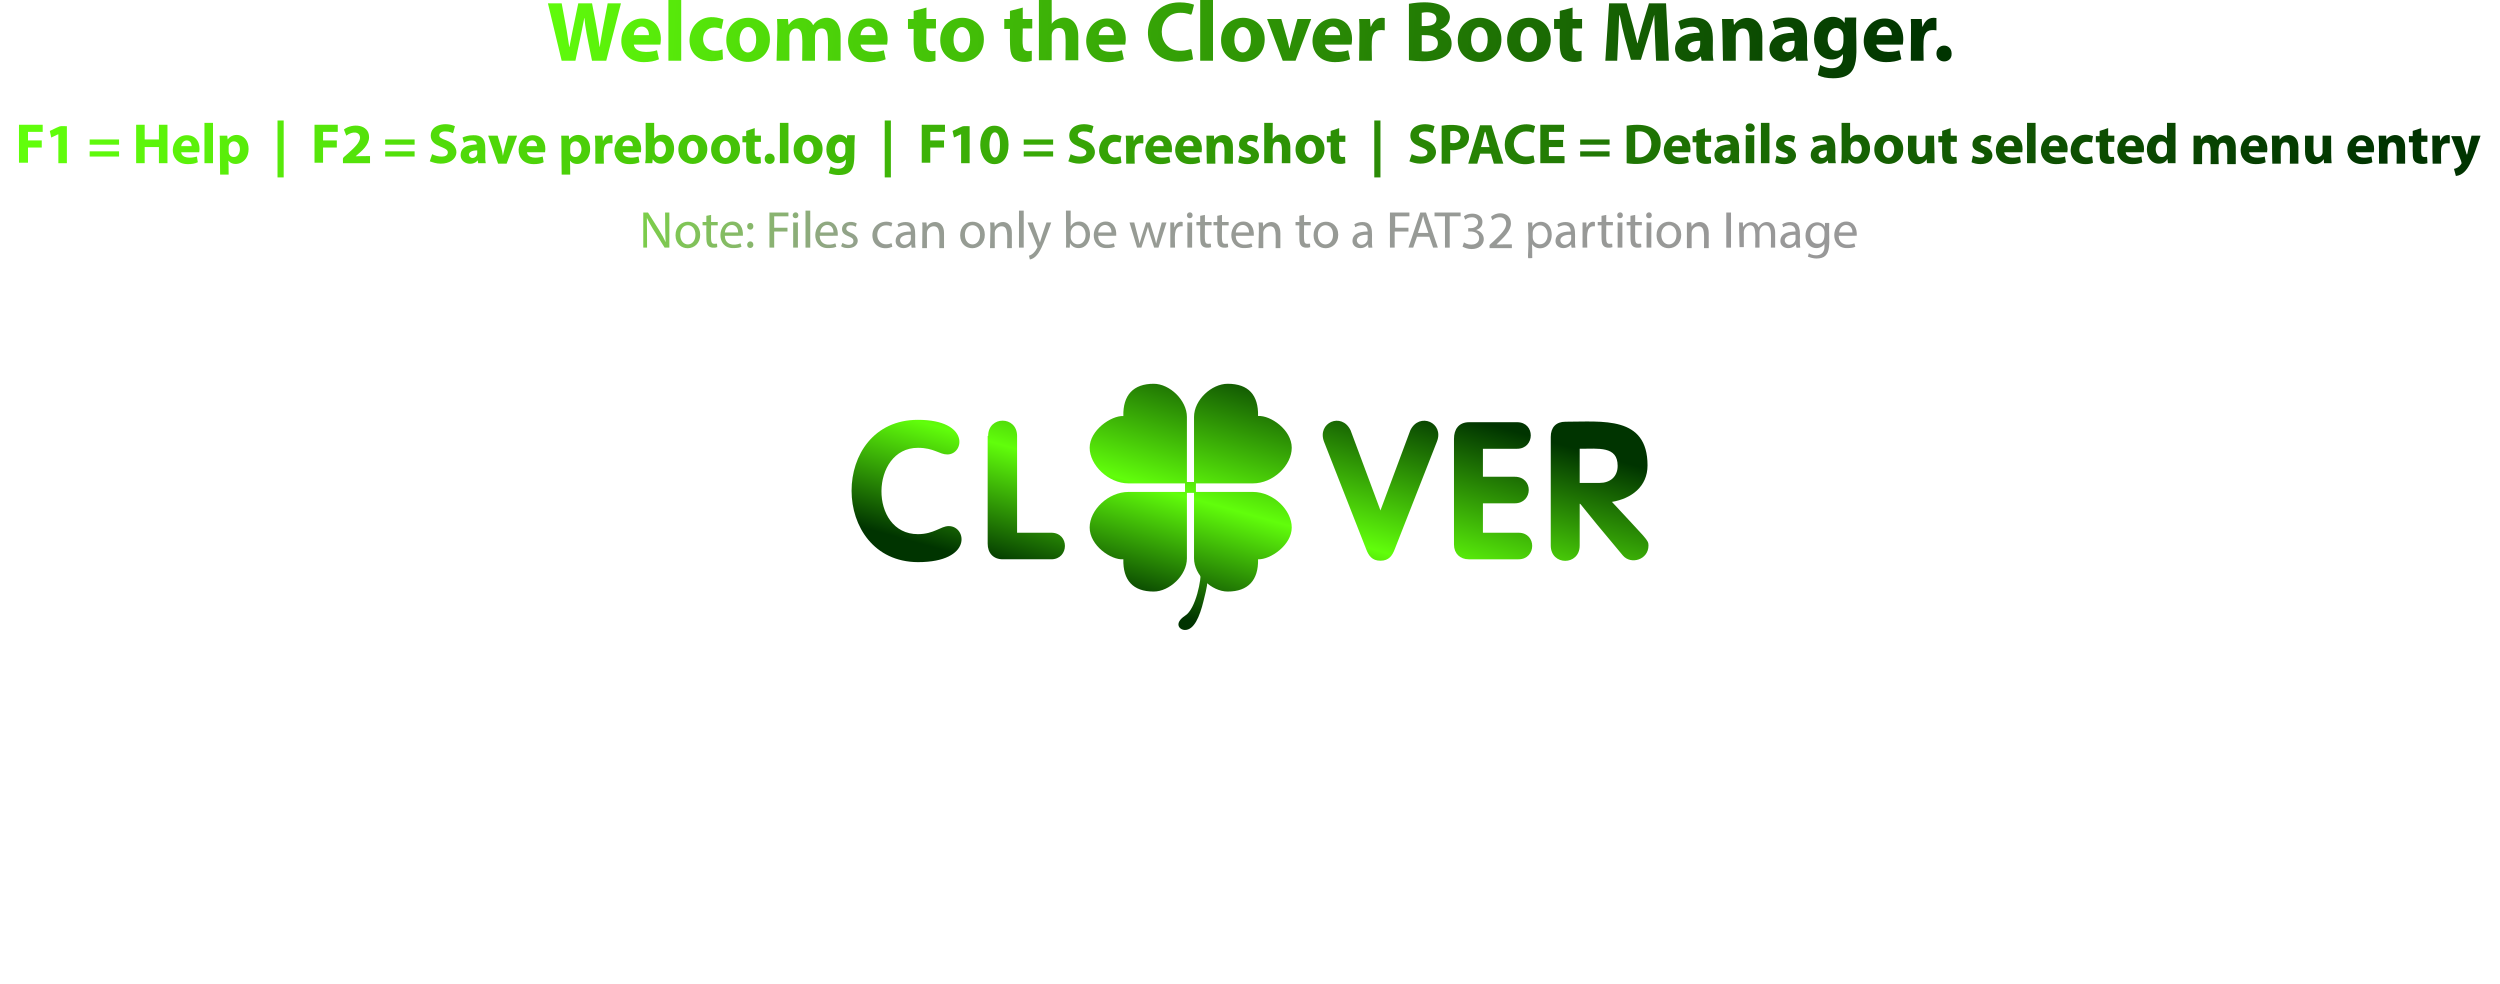 <?xml version="1.0" encoding="utf-8"?>
<!-- Generator: Adobe Illustrator 23.0.1, SVG Export Plug-In . SVG Version: 6.00 Build 0)  -->
<svg version="1.1" id="Logo" xmlns="http://www.w3.org/2000/svg" xmlns:xlink="http://www.w3.org/1999/xlink" x="0px" y="0px"
	 viewBox="0 0 527 207.4" style="enable-background:new 0 0 527 207.4;" xml:space="preserve">
<g id="Layer_2">
	<g>
		<linearGradient id="SVGID_1_" gradientUnits="userSpaceOnUse" x1="89.283" y1="32.443" x2="357.283" y2="119.942">
			<stop  offset="0" style="stop-color:#60FE00"/>
			<stop  offset="0.346" style="stop-color:#969C93"/>
			<stop  offset="1" style="stop-color:#989898"/>
		</linearGradient>
		<path style="fill:url(#SVGID_1_);" d="M135.6,52.2v-7.4h1c2,3.2,3,4.6,3.7,6.2c0.1,0-0.1,0.7-0.1-6.2h0.9v7.4h-1
			c-2.4-3.8-3.1-4.9-3.7-6.2c-0.1,0,0-0.6,0,6.2H135.6z"/>
		<linearGradient id="SVGID_2_" gradientUnits="userSpaceOnUse" x1="89.697" y1="31.47" x2="357.268" y2="118.83">
			<stop  offset="0" style="stop-color:#60FE00"/>
			<stop  offset="0.346" style="stop-color:#969C93"/>
			<stop  offset="1" style="stop-color:#989898"/>
		</linearGradient>
		<path style="fill:url(#SVGID_2_);" d="M147.6,49.5c0,3.7-5.2,3.8-5.2,0.1C142.4,45.8,147.6,45.8,147.6,49.5z M143.4,49.5
			c0,2.7,3.2,2.7,3.2,0C146.6,46.8,143.4,46.8,143.4,49.5z"/>
		<linearGradient id="SVGID_3_" gradientUnits="userSpaceOnUse" x1="90.303" y1="29.317" x2="358.303" y2="116.817">
			<stop  offset="0" style="stop-color:#60FE00"/>
			<stop  offset="0.346" style="stop-color:#969C93"/>
			<stop  offset="1" style="stop-color:#989898"/>
		</linearGradient>
		<path style="fill:url(#SVGID_3_);" d="M149.9,45.3v1.5h1.4v0.7h-1.4c0,3.2-0.2,3.9,0.7,3.9c0.7,0,0.5-0.3,0.6,0.7
			c-0.5,0.2-1.5,0.2-1.9-0.3c-0.5-0.5-0.4-1.6-0.4-4.3h-0.8v-0.7h0.8v-1.3L149.9,45.3z"/>
		<linearGradient id="SVGID_4_" gradientUnits="userSpaceOnUse" x1="90.509" y1="28.662" x2="358.541" y2="116.173">
			<stop  offset="0" style="stop-color:#60FE00"/>
			<stop  offset="0.346" style="stop-color:#969C93"/>
			<stop  offset="1" style="stop-color:#989898"/>
		</linearGradient>
		<path style="fill:url(#SVGID_4_);" d="M152.8,49.7c0,1.9,1.8,2.2,3.3,1.6l0.2,0.7c-0.3,0.2-0.9,0.3-1.8,0.3
			c-3.7,0-3.3-5.6-0.1-5.6c1.6,0,2.3,1.4,2.2,3H152.8z M155.6,49c0-2.1-2.6-2.1-2.8,0H155.6z"/>
		<linearGradient id="SVGID_5_" gradientUnits="userSpaceOnUse" x1="90.782" y1="27.682" x2="358.982" y2="115.247">
			<stop  offset="0" style="stop-color:#60FE00"/>
			<stop  offset="0.346" style="stop-color:#969C93"/>
			<stop  offset="1" style="stop-color:#989898"/>
		</linearGradient>
		<path style="fill:url(#SVGID_5_);" d="M157.5,47.7c0-0.9,1.3-1,1.3,0C158.8,48.7,157.5,48.6,157.5,47.7z M157.5,51.6
			c0-0.9,1.3-1,1.3,0C158.8,52.5,157.5,52.5,157.5,51.6z"/>
		<linearGradient id="SVGID_6_" gradientUnits="userSpaceOnUse" x1="91.774" y1="24.814" x2="359.774" y2="112.314">
			<stop  offset="0" style="stop-color:#60FE00"/>
			<stop  offset="0.346" style="stop-color:#969C93"/>
			<stop  offset="1" style="stop-color:#989898"/>
		</linearGradient>
		<path style="fill:url(#SVGID_6_);" d="M162.2,44.8h4v0.8h-3V48h2.8v0.8h-2.8v3.4h-1V44.8z"/>
		<linearGradient id="SVGID_7_" gradientUnits="userSpaceOnUse" x1="92.036" y1="23.822" x2="360.23" y2="111.385">
			<stop  offset="0" style="stop-color:#60FE00"/>
			<stop  offset="0.346" style="stop-color:#969C93"/>
			<stop  offset="1" style="stop-color:#989898"/>
		</linearGradient>
		<path style="fill:url(#SVGID_7_);" d="M168.3,45.4c0,0.8-1.2,0.8-1.2,0C167.1,44.6,168.3,44.5,168.3,45.4z M167.2,52.2v-5.3h1v5.3
			H167.2z"/>
		<linearGradient id="SVGID_8_" gradientUnits="userSpaceOnUse" x1="92.409" y1="22.868" x2="360.409" y2="110.368">
			<stop  offset="0" style="stop-color:#60FE00"/>
			<stop  offset="0.346" style="stop-color:#969C93"/>
			<stop  offset="1" style="stop-color:#989898"/>
		</linearGradient>
		<path style="fill:url(#SVGID_8_);" d="M169.8,44.4h1v7.8h-1V44.4z"/>
		<linearGradient id="SVGID_9_" gradientUnits="userSpaceOnUse" x1="92.445" y1="22.755" x2="360.448" y2="110.256">
			<stop  offset="0" style="stop-color:#60FE00"/>
			<stop  offset="0.346" style="stop-color:#969C93"/>
			<stop  offset="1" style="stop-color:#989898"/>
		</linearGradient>
		<path style="fill:url(#SVGID_9_);" d="M172.8,49.7c0,1.9,1.8,2.2,3.3,1.6l0.2,0.7c-0.3,0.2-0.9,0.3-1.8,0.3
			c-3.7,0-3.3-5.6-0.1-5.6c1.6,0,2.3,1.4,2.2,3H172.8z M175.7,49c0-2.1-2.6-2.1-2.8,0H175.7z"/>
		<linearGradient id="SVGID_10_" gradientUnits="userSpaceOnUse" x1="92.548" y1="21.263" x2="361.644" y2="109.121">
			<stop  offset="0" style="stop-color:#60FE00"/>
			<stop  offset="0.346" style="stop-color:#969C93"/>
			<stop  offset="1" style="stop-color:#989898"/>
		</linearGradient>
		<path style="fill:url(#SVGID_10_);" d="M177.6,51.2c0.9,0.6,2.3,0.6,2.3-0.4c0-1.2-2.4-0.8-2.4-2.5c0-1.5,1.9-1.9,3.1-1.2
			c-0.4,1.3,0.1,0.4-1.3,0.4c-0.6,0-0.9,0.3-0.9,0.7c0,0.4,0.3,0.6,1,0.9c2.2,0.8,1.7,3.2-0.6,3.2c-0.6,0-1.1-0.1-1.5-0.4
			L177.6,51.2z"/>
		<linearGradient id="SVGID_11_" gradientUnits="userSpaceOnUse" x1="93.739" y1="19.158" x2="361.437" y2="106.559">
			<stop  offset="0" style="stop-color:#60FE00"/>
			<stop  offset="0.346" style="stop-color:#969C93"/>
			<stop  offset="1" style="stop-color:#989898"/>
		</linearGradient>
		<path style="fill:url(#SVGID_11_);" d="M188.1,52c-1.6,0.8-4.2,0.2-4.2-2.4c0-2.4,2.5-3.4,4.2-2.6c-0.4,1.3,0.1,0.5-1.3,0.5
			c-2.5,0-2.5,4,0,4C188.2,51.5,187.8,50.7,188.1,52z"/>
		<linearGradient id="SVGID_12_" gradientUnits="userSpaceOnUse" x1="94.018" y1="17.94" x2="362.018" y2="105.44">
			<stop  offset="0" style="stop-color:#60FE00"/>
			<stop  offset="0.346" style="stop-color:#969C93"/>
			<stop  offset="1" style="stop-color:#989898"/>
		</linearGradient>
		<path style="fill:url(#SVGID_12_);" d="M192.1,51.5L192.1,51.5c-0.9,1.3-3.3,1-3.3-0.7c0-1.3,1.1-2,3.2-2c0-1.5-1.5-1.6-2.6-0.9
			l-0.2-0.6c0.4-0.3,1.1-0.5,1.7-0.5c2.9,0,1.7,3.3,2.1,5.4C191.9,52.2,192.2,52.4,192.1,51.5z M192,49.5c-3.1-0.1-2.5,2.1-1.3,2.1
			c0.8,0,1.3-0.7,1.3-1.2V49.5z"/>
		<linearGradient id="SVGID_13_" gradientUnits="userSpaceOnUse" x1="94.535" y1="16.357" x2="362.535" y2="103.857">
			<stop  offset="0" style="stop-color:#60FE00"/>
			<stop  offset="0.346" style="stop-color:#969C93"/>
			<stop  offset="1" style="stop-color:#989898"/>
		</linearGradient>
		<path style="fill:url(#SVGID_13_);" d="M194.4,46.9h0.9l0.1,0.9h0c0.8-1.5,3.6-1.5,3.6,1.3v3.2h-1c0-2.8,0.3-4.6-1.2-4.6
			c-0.7,0-1.4,0.6-1.4,1.4v3.2h-1C194.4,48.2,194.5,47.6,194.4,46.9z"/>
		<linearGradient id="SVGID_14_" gradientUnits="userSpaceOnUse" x1="95.56" y1="13.79" x2="363.142" y2="101.153">
			<stop  offset="0" style="stop-color:#60FE00"/>
			<stop  offset="0.346" style="stop-color:#969C93"/>
			<stop  offset="1" style="stop-color:#989898"/>
		</linearGradient>
		<path style="fill:url(#SVGID_14_);" d="M207.6,49.5c0,3.7-5.2,3.8-5.2,0.1C202.4,45.8,207.6,45.8,207.6,49.5z M203.4,49.5
			c0,2.7,3.2,2.7,3.2,0C206.6,46.8,203.4,46.8,203.4,49.5z"/>
		<linearGradient id="SVGID_15_" gradientUnits="userSpaceOnUse" x1="95.914" y1="12.134" x2="363.914" y2="99.634">
			<stop  offset="0" style="stop-color:#60FE00"/>
			<stop  offset="0.346" style="stop-color:#969C93"/>
			<stop  offset="1" style="stop-color:#989898"/>
		</linearGradient>
		<path style="fill:url(#SVGID_15_);" d="M208.7,46.9h0.9l0.1,0.9h0c0.8-1.5,3.6-1.5,3.6,1.3v3.2h-1c0-2.8,0.3-4.6-1.2-4.6
			c-0.7,0-1.4,0.6-1.4,1.4v3.2h-1C208.8,48.2,208.8,47.6,208.7,46.9z"/>
		<linearGradient id="SVGID_16_" gradientUnits="userSpaceOnUse" x1="96.749" y1="9.575" x2="364.749" y2="97.075">
			<stop  offset="0" style="stop-color:#60FE00"/>
			<stop  offset="0.346" style="stop-color:#969C93"/>
			<stop  offset="1" style="stop-color:#989898"/>
		</linearGradient>
		<path style="fill:url(#SVGID_16_);" d="M214.8,44.4h1v7.8h-1V44.4z"/>
		<linearGradient id="SVGID_17_" gradientUnits="userSpaceOnUse" x1="96.421" y1="10.58" x2="364.421" y2="98.08">
			<stop  offset="0" style="stop-color:#60FE00"/>
			<stop  offset="0.346" style="stop-color:#969C93"/>
			<stop  offset="1" style="stop-color:#989898"/>
		</linearGradient>
		<path style="fill:url(#SVGID_17_);" d="M217.7,46.9c0.9,2.4,1.2,3.3,1.5,4.2c0.1,0-0.2,0.4,1.4-4.2h1c-1.6,4.2-2.4,7.4-4.5,7.8
			l-0.2-0.8c0.7-0.2,1.3-0.8,1.7-1.6c0.2-0.3,0.3,0.2-2-5.4H217.7z"/>
		<linearGradient id="SVGID_18_" gradientUnits="userSpaceOnUse" x1="97.862" y1="6.701" x2="365.527" y2="94.091">
			<stop  offset="0" style="stop-color:#60FE00"/>
			<stop  offset="0.346" style="stop-color:#969C93"/>
			<stop  offset="1" style="stop-color:#989898"/>
		</linearGradient>
		<path style="fill:url(#SVGID_18_);" d="M224.7,52.2c0.1-1,0-1,0-7.8h1v3.3c0.1,0,0.4-1,1.8-1c3.1,0,3,5.6-0.1,5.6
			c-2.1,0-1.8-2.2-1.9-0.1H224.7z M225.7,50c0,0.7,0.6,1.5,1.5,1.5c2.2,0,2.2-4,0-4c-0.9,0-1.5,0.8-1.5,1.6V50z"/>
		<linearGradient id="SVGID_19_" gradientUnits="userSpaceOnUse" x1="98.096" y1="5.447" x2="366.098" y2="92.948">
			<stop  offset="0" style="stop-color:#60FE00"/>
			<stop  offset="0.346" style="stop-color:#969C93"/>
			<stop  offset="1" style="stop-color:#989898"/>
		</linearGradient>
		<path style="fill:url(#SVGID_19_);" d="M231.5,49.7c0,1.9,1.8,2.2,3.3,1.6L235,52c-0.3,0.2-0.9,0.3-1.8,0.3
			c-3.7,0-3.3-5.6-0.1-5.6c1.6,0,2.3,1.4,2.2,3H231.5z M234.3,49c0-2.1-2.6-2.1-2.8,0H234.3z"/>
		<linearGradient id="SVGID_20_" gradientUnits="userSpaceOnUse" x1="99.028" y1="2.596" x2="367.028" y2="90.096">
			<stop  offset="0" style="stop-color:#60FE00"/>
			<stop  offset="0.346" style="stop-color:#969C93"/>
			<stop  offset="1" style="stop-color:#989898"/>
		</linearGradient>
		<path style="fill:url(#SVGID_20_);" d="M239.1,46.9c0.8,3.2,1,3.7,1.1,4.4c0.1,0-0.2,0.5,1.4-4.4h0.8c0.8,2.6,1.1,3.4,1.3,4.4
			c0.1,0-0.2,0.5,1.2-4.4h1l-1.7,5.3h-0.9c-0.7-2.3-1.1-3.2-1.3-4.3c-0.1,0,0.2-0.5-1.4,4.3h-0.9l-1.6-5.3H239.1z"/>
		<linearGradient id="SVGID_21_" gradientUnits="userSpaceOnUse" x1="100.24" y1="1.221" x2="366.978" y2="88.309">
			<stop  offset="0" style="stop-color:#60FE00"/>
			<stop  offset="0.346" style="stop-color:#969C93"/>
			<stop  offset="1" style="stop-color:#989898"/>
		</linearGradient>
		<path style="fill:url(#SVGID_21_);" d="M246.7,46.9h0.8c0.1,2.6-0.1-0.6,1.8-0.1c0,1.1,0.1,0.9-0.3,0.9c-1.7,0-1.3,2.5-1.3,4.5h-1
			C246.7,48.5,246.7,47.7,246.7,46.9z"/>
		<linearGradient id="SVGID_22_" gradientUnits="userSpaceOnUse" x1="99.984" y1="-0.708" x2="368.179" y2="86.856">
			<stop  offset="0" style="stop-color:#60FE00"/>
			<stop  offset="0.346" style="stop-color:#969C93"/>
			<stop  offset="1" style="stop-color:#989898"/>
		</linearGradient>
		<path style="fill:url(#SVGID_22_);" d="M251.4,45.4c0,0.8-1.2,0.8-1.2,0C250.2,44.6,251.4,44.5,251.4,45.4z M250.3,52.2v-5.3h1
			v5.3H250.3z"/>
		<linearGradient id="SVGID_23_" gradientUnits="userSpaceOnUse" x1="100.33" y1="-1.393" x2="368.33" y2="86.107">
			<stop  offset="0" style="stop-color:#60FE00"/>
			<stop  offset="0.346" style="stop-color:#969C93"/>
			<stop  offset="1" style="stop-color:#989898"/>
		</linearGradient>
		<path style="fill:url(#SVGID_23_);" d="M254,45.3v1.5h1.4v0.7H254c0,3.2-0.2,3.9,0.7,3.9c0.7,0,0.5-0.3,0.6,0.7
			c-0.5,0.2-1.5,0.2-1.9-0.3c-0.5-0.5-0.4-1.6-0.4-4.3h-0.8v-0.7h0.8v-1.3L254,45.3z"/>
		<linearGradient id="SVGID_24_" gradientUnits="userSpaceOnUse" x1="100.676" y1="-2.451" x2="368.676" y2="85.049">
			<stop  offset="0" style="stop-color:#60FE00"/>
			<stop  offset="0.346" style="stop-color:#969C93"/>
			<stop  offset="1" style="stop-color:#989898"/>
		</linearGradient>
		<path style="fill:url(#SVGID_24_);" d="M257.6,45.3v1.5h1.4v0.7h-1.4c0,3.2-0.2,3.9,0.7,3.9c0.7,0,0.5-0.3,0.6,0.7
			c-0.5,0.2-1.5,0.2-1.9-0.3c-0.5-0.5-0.4-1.6-0.4-4.3h-0.8v-0.7h0.8v-1.3L257.6,45.3z"/>
		<linearGradient id="SVGID_25_" gradientUnits="userSpaceOnUse" x1="100.887" y1="-3.104" x2="368.89" y2="84.397">
			<stop  offset="0" style="stop-color:#60FE00"/>
			<stop  offset="0.346" style="stop-color:#969C93"/>
			<stop  offset="1" style="stop-color:#989898"/>
		</linearGradient>
		<path style="fill:url(#SVGID_25_);" d="M260.5,49.7c0,1.9,1.8,2.2,3.3,1.6l0.2,0.7c-0.3,0.2-0.9,0.3-1.8,0.3
			c-3.7,0-3.3-5.6-0.1-5.6c1.6,0,2.3,1.4,2.2,3H260.5z M263.3,49c0-2.1-2.6-2.1-2.8,0H263.3z"/>
		<linearGradient id="SVGID_26_" gradientUnits="userSpaceOnUse" x1="101.369" y1="-4.575" x2="369.369" y2="82.925">
			<stop  offset="0" style="stop-color:#60FE00"/>
			<stop  offset="0.346" style="stop-color:#969C93"/>
			<stop  offset="1" style="stop-color:#989898"/>
		</linearGradient>
		<path style="fill:url(#SVGID_26_);" d="M265.3,46.9h0.9l0.1,0.9h0c0.8-1.5,3.6-1.5,3.6,1.3v3.2h-1c0-2.8,0.3-4.6-1.2-4.6
			c-0.7,0-1.4,0.6-1.4,1.4v3.2h-1C265.4,48.2,265.4,47.6,265.3,46.9z"/>
		<linearGradient id="SVGID_27_" gradientUnits="userSpaceOnUse" x1="102.342" y1="-7.556" x2="370.342" y2="79.944">
			<stop  offset="0" style="stop-color:#60FE00"/>
			<stop  offset="0.346" style="stop-color:#969C93"/>
			<stop  offset="1" style="stop-color:#989898"/>
		</linearGradient>
		<path style="fill:url(#SVGID_27_);" d="M274.9,45.3v1.5h1.4v0.7h-1.4c0,3.2-0.2,3.9,0.7,3.9c0.7,0,0.5-0.3,0.6,0.7
			c-0.5,0.2-1.5,0.2-1.9-0.3c-0.5-0.5-0.4-1.6-0.4-4.3h-0.8v-0.7h0.8v-1.3L274.9,45.3z"/>
		<linearGradient id="SVGID_28_" gradientUnits="userSpaceOnUse" x1="102.838" y1="-8.146" x2="370.42" y2="79.217">
			<stop  offset="0" style="stop-color:#60FE00"/>
			<stop  offset="0.346" style="stop-color:#969C93"/>
			<stop  offset="1" style="stop-color:#989898"/>
		</linearGradient>
		<path style="fill:url(#SVGID_28_);" d="M282.1,49.5c0,3.7-5.2,3.8-5.2,0.1C276.9,45.8,282.1,45.8,282.1,49.5z M277.8,49.5
			c0,2.7,3.2,2.7,3.2,0C281.1,46.8,277.8,46.8,277.8,49.5z"/>
		<linearGradient id="SVGID_29_" gradientUnits="userSpaceOnUse" x1="103.295" y1="-10.473" x2="371.295" y2="77.027">
			<stop  offset="0" style="stop-color:#60FE00"/>
			<stop  offset="0.346" style="stop-color:#969C93"/>
			<stop  offset="1" style="stop-color:#989898"/>
		</linearGradient>
		<path style="fill:url(#SVGID_29_);" d="M288.4,51.5L288.4,51.5c-0.9,1.3-3.3,1-3.3-0.7c0-1.3,1.1-2,3.2-2c0-1.5-1.5-1.6-2.6-0.9
			l-0.2-0.6c0.4-0.3,1.1-0.5,1.7-0.5c2.9,0,1.7,3.3,2.1,5.4C288.2,52.2,288.5,52.4,288.4,51.5z M288.3,49.5
			c-3.1-0.1-2.5,2.1-1.3,2.1c0.8,0,1.3-0.7,1.3-1.2V49.5z"/>
		<linearGradient id="SVGID_30_" gradientUnits="userSpaceOnUse" x1="104.374" y1="-13.779" x2="372.374" y2="73.721">
			<stop  offset="0" style="stop-color:#60FE00"/>
			<stop  offset="0.346" style="stop-color:#969C93"/>
			<stop  offset="1" style="stop-color:#989898"/>
		</linearGradient>
		<path style="fill:url(#SVGID_30_);" d="M293.1,44.8h4v0.8h-3V48h2.8v0.8H294v3.4h-1V44.8z"/>
		<linearGradient id="SVGID_31_" gradientUnits="userSpaceOnUse" x1="104.733" y1="-14.878" x2="372.733" y2="72.622">
			<stop  offset="0" style="stop-color:#60FE00"/>
			<stop  offset="0.346" style="stop-color:#969C93"/>
			<stop  offset="1" style="stop-color:#989898"/>
		</linearGradient>
		<path style="fill:url(#SVGID_31_);" d="M298.7,49.9l-0.8,2.3h-1l2.5-7.4h1.2l2.5,7.4h-1l-0.8-2.3H298.7z M301.1,49.1
			c-0.9-2.6-0.8-2.3-1.1-3.5c-0.1,0,0.2-0.4-1.1,3.5H301.1z"/>
		<linearGradient id="SVGID_32_" gradientUnits="userSpaceOnUse" x1="105.463" y1="-17.114" x2="373.463" y2="70.386">
			<stop  offset="0" style="stop-color:#60FE00"/>
			<stop  offset="0.346" style="stop-color:#969C93"/>
			<stop  offset="1" style="stop-color:#989898"/>
		</linearGradient>
		<path style="fill:url(#SVGID_32_);" d="M304.7,45.6h-2.3v-0.8h5.5v0.8h-2.3v6.6h-1V45.6z"/>
		<linearGradient id="SVGID_33_" gradientUnits="userSpaceOnUse" x1="105.69" y1="-18.189" x2="373.839" y2="69.36">
			<stop  offset="0" style="stop-color:#60FE00"/>
			<stop  offset="0.346" style="stop-color:#969C93"/>
			<stop  offset="1" style="stop-color:#989898"/>
		</linearGradient>
		<path style="fill:url(#SVGID_33_);" d="M308.6,51.1c1.2,0.8,3.2,0.6,3.2-0.9c0-1-0.9-1.4-1.8-1.4h-0.5c0-0.9-0.1-0.7,0.5-0.7
			c2,0,2.1-2.3,0.3-2.3c-1.7,0-1.2,1.2-1.7-0.2c1.3-1,3.9-0.7,3.9,1.2c0,1.4-1.3,1.6-1.3,1.7c2.3,0.5,2.2,4-1,4
			c-0.8,0-1.5-0.3-1.9-0.5L308.6,51.1z"/>
		<linearGradient id="SVGID_34_" gradientUnits="userSpaceOnUse" x1="106.304" y1="-19.69" x2="374.304" y2="67.81">
			<stop  offset="0" style="stop-color:#60FE00"/>
			<stop  offset="0.346" style="stop-color:#969C93"/>
			<stop  offset="1" style="stop-color:#989898"/>
		</linearGradient>
		<path style="fill:url(#SVGID_34_);" d="M314,52.2c0-0.7-0.2-0.4,0.8-1.3c1.8-1.7,2.7-2.7,2.7-3.7c0-1.6-1.8-1.8-2.9-0.8l-0.3-0.7
			c1.5-1.3,4.2-0.9,4.2,1.4c0,1.6-1.5,2.9-3,4.4c0,0.1-0.1,0,3.2,0v0.8H314z"/>
		<linearGradient id="SVGID_35_" gradientUnits="userSpaceOnUse" x1="106.587" y1="-20.345" x2="374.509" y2="67.13">
			<stop  offset="0" style="stop-color:#60FE00"/>
			<stop  offset="0.346" style="stop-color:#969C93"/>
			<stop  offset="1" style="stop-color:#989898"/>
		</linearGradient>
		<path style="fill:url(#SVGID_35_);" d="M322.1,46.9h0.9l0,0.9h0c1.1-1.8,4.1-1.3,4.1,1.7c0,3.1-3.2,3.5-4.1,2c-0.1,0,0-0.1,0,2.9
			C321.4,54.4,322.5,55.5,322.1,46.9z M323.1,50c0,0.9,0.7,1.5,1.5,1.5c2.2,0,2.2-4,0-4c-0.9,0-1.5,0.8-1.5,1.6V50z"/>
		<linearGradient id="SVGID_36_" gradientUnits="userSpaceOnUse" x1="107.424" y1="-23.12" x2="375.424" y2="64.38">
			<stop  offset="0" style="stop-color:#60FE00"/>
			<stop  offset="0.346" style="stop-color:#969C93"/>
			<stop  offset="1" style="stop-color:#989898"/>
		</linearGradient>
		<path style="fill:url(#SVGID_36_);" d="M331.2,51.5L331.2,51.5c-0.9,1.3-3.3,1-3.3-0.7c0-1.3,1.1-2,3.2-2c0-1.5-1.5-1.6-2.6-0.9
			l-0.2-0.6c0.4-0.3,1.1-0.5,1.7-0.5c2.9,0,1.7,3.3,2.1,5.4C331.1,52.2,331.3,52.4,331.2,51.5z M331.2,49.5
			c-3.1-0.1-2.5,2.1-1.3,2.1c0.8,0,1.3-0.7,1.3-1.2V49.5z"/>
		<linearGradient id="SVGID_37_" gradientUnits="userSpaceOnUse" x1="108.979" y1="-24.294" x2="375.718" y2="62.794">
			<stop  offset="0" style="stop-color:#60FE00"/>
			<stop  offset="0.346" style="stop-color:#969C93"/>
			<stop  offset="1" style="stop-color:#989898"/>
		</linearGradient>
		<path style="fill:url(#SVGID_37_);" d="M333.6,46.9h0.8c0.1,2.6-0.1-0.6,1.8-0.1c0,1.1,0.1,0.9-0.3,0.9c-1.7,0-1.3,2.5-1.3,4.5h-1
			C333.6,48.5,333.6,47.7,333.6,46.9z"/>
		<linearGradient id="SVGID_38_" gradientUnits="userSpaceOnUse" x1="108.478" y1="-26.35" x2="376.478" y2="61.15">
			<stop  offset="0" style="stop-color:#60FE00"/>
			<stop  offset="0.346" style="stop-color:#969C93"/>
			<stop  offset="1" style="stop-color:#989898"/>
		</linearGradient>
		<path style="fill:url(#SVGID_38_);" d="M338.6,45.3v1.5h1.4v0.7h-1.4c0,3.2-0.2,3.9,0.7,3.9c0.7,0,0.5-0.3,0.6,0.7
			c-0.5,0.2-1.5,0.2-1.9-0.3c-0.5-0.5-0.4-1.6-0.4-4.3h-0.8v-0.7h0.8v-1.3L338.6,45.3z"/>
		<linearGradient id="SVGID_39_" gradientUnits="userSpaceOnUse" x1="108.661" y1="-27.485" x2="376.855" y2="60.079">
			<stop  offset="0" style="stop-color:#60FE00"/>
			<stop  offset="0.346" style="stop-color:#969C93"/>
			<stop  offset="1" style="stop-color:#989898"/>
		</linearGradient>
		<path style="fill:url(#SVGID_39_);" d="M342.1,45.4c0,0.8-1.2,0.8-1.2,0C340.9,44.6,342.1,44.5,342.1,45.4z M341,52.2v-5.3h1v5.3
			H341z"/>
		<linearGradient id="SVGID_40_" gradientUnits="userSpaceOnUse" x1="109.067" y1="-28.151" x2="377.067" y2="59.349">
			<stop  offset="0" style="stop-color:#60FE00"/>
			<stop  offset="0.346" style="stop-color:#969C93"/>
			<stop  offset="1" style="stop-color:#989898"/>
		</linearGradient>
		<path style="fill:url(#SVGID_40_);" d="M344.7,45.3v1.5h1.4v0.7h-1.4c0,3.2-0.2,3.9,0.7,3.9c0.7,0,0.5-0.3,0.6,0.7
			c-0.5,0.2-1.5,0.2-1.9-0.3c-0.5-0.5-0.4-1.6-0.4-4.3h-0.8v-0.7h0.8v-1.3L344.7,45.3z"/>
		<linearGradient id="SVGID_41_" gradientUnits="userSpaceOnUse" x1="109.245" y1="-29.287" x2="377.439" y2="58.276">
			<stop  offset="0" style="stop-color:#60FE00"/>
			<stop  offset="0.346" style="stop-color:#969C93"/>
			<stop  offset="1" style="stop-color:#989898"/>
		</linearGradient>
		<path style="fill:url(#SVGID_41_);" d="M348.2,45.4c0,0.8-1.2,0.8-1.2,0C347,44.6,348.2,44.5,348.2,45.4z M347.1,52.2v-5.3h1v5.3
			H347.1z"/>
		<linearGradient id="SVGID_42_" gradientUnits="userSpaceOnUse" x1="109.913" y1="-29.471" x2="377.496" y2="57.893">
			<stop  offset="0" style="stop-color:#60FE00"/>
			<stop  offset="0.346" style="stop-color:#969C93"/>
			<stop  offset="1" style="stop-color:#989898"/>
		</linearGradient>
		<path style="fill:url(#SVGID_42_);" d="M354.4,49.5c0,3.7-5.2,3.8-5.2,0.1C349.2,45.8,354.4,45.8,354.4,49.5z M350.2,49.5
			c0,2.7,3.2,2.7,3.2,0C353.5,46.8,350.2,46.8,350.2,49.5z"/>
		<linearGradient id="SVGID_43_" gradientUnits="userSpaceOnUse" x1="110.06" y1="-31.194" x2="378.06" y2="56.306">
			<stop  offset="0" style="stop-color:#60FE00"/>
			<stop  offset="0.346" style="stop-color:#969C93"/>
			<stop  offset="1" style="stop-color:#989898"/>
		</linearGradient>
		<path style="fill:url(#SVGID_43_);" d="M355.6,46.9h0.9l0.1,0.9h0c0.8-1.5,3.6-1.5,3.6,1.3v3.2h-1c0-2.8,0.3-4.6-1.2-4.6
			c-0.7,0-1.4,0.6-1.4,1.4v3.2h-1C355.6,48.2,355.6,47.6,355.6,46.9z"/>
		<linearGradient id="SVGID_44_" gradientUnits="userSpaceOnUse" x1="111.059" y1="-34.254" x2="379.059" y2="53.246">
			<stop  offset="0" style="stop-color:#60FE00"/>
			<stop  offset="0.346" style="stop-color:#969C93"/>
			<stop  offset="1" style="stop-color:#989898"/>
		</linearGradient>
		<path style="fill:url(#SVGID_44_);" d="M364.9,44.8v7.4h-1v-7.4H364.9z"/>
		<linearGradient id="SVGID_45_" gradientUnits="userSpaceOnUse" x1="111.273" y1="-34.91" x2="379.273" y2="52.59">
			<stop  offset="0" style="stop-color:#60FE00"/>
			<stop  offset="0.346" style="stop-color:#969C93"/>
			<stop  offset="1" style="stop-color:#989898"/>
		</linearGradient>
		<path style="fill:url(#SVGID_45_);" d="M366.6,46.9h0.8c0,0.9,0,0.9,0.1,0.9c0.8-1.3,2.7-1.3,3.2,0.1c0.1,0,0.1-0.3,0.6-0.7
			c1-0.8,2.9-0.5,2.9,1.9v3.1h-0.9c0-2.9,0.3-4.7-1.2-4.7c-0.6,0-1.2,0.6-1.2,1.4v3.3H370c0-2.8,0.3-4.7-1.1-4.7
			c-0.7,0-1.3,0.7-1.3,1.4v3.2h-0.9C366.6,48.2,366.6,47.6,366.6,46.9z"/>
		<linearGradient id="SVGID_46_" gradientUnits="userSpaceOnUse" x1="111.988" y1="-37.098" x2="379.988" y2="50.402">
			<stop  offset="0" style="stop-color:#60FE00"/>
			<stop  offset="0.346" style="stop-color:#969C93"/>
			<stop  offset="1" style="stop-color:#989898"/>
		</linearGradient>
		<path style="fill:url(#SVGID_46_);" d="M378.6,51.5L378.6,51.5c-0.9,1.3-3.3,1-3.3-0.7c0-1.3,1.1-2,3.2-2c0-1.5-1.5-1.6-2.6-0.9
			l-0.2-0.6c0.4-0.3,1.1-0.5,1.7-0.5c2.9,0,1.7,3.3,2.1,5.4C378.5,52.2,378.7,52.4,378.6,51.5z M378.5,49.5
			c-3.1-0.1-2.5,2.1-1.3,2.1c0.8,0,1.3-0.7,1.3-1.2V49.5z"/>
		<linearGradient id="SVGID_47_" gradientUnits="userSpaceOnUse" x1="113.458" y1="-37.62" x2="380.282" y2="49.496">
			<stop  offset="0" style="stop-color:#60FE00"/>
			<stop  offset="0.346" style="stop-color:#969C93"/>
			<stop  offset="1" style="stop-color:#989898"/>
		</linearGradient>
		<path style="fill:url(#SVGID_47_);" d="M385.6,46.9c-0.2,4.1,0.9,7.6-2.7,7.6c-0.6,0-1.3-0.2-1.8-0.4l0.2-0.7
			c1.2,0.7,3.3,0.7,3.3-1.4v-0.6h0c-1,1.6-4,1.1-4-1.7c0-3,3.2-3.6,4.1-1.9h0l0-0.8H385.6z M384.6,49c0-0.8-0.6-1.5-1.4-1.5
			c-2.1,0-2.2,3.9,0,3.9C384.7,51.4,384.6,49.7,384.6,49z"/>
		<linearGradient id="SVGID_48_" gradientUnits="userSpaceOnUse" x1="113.134" y1="-40.617" x2="381.136" y2="46.883">
			<stop  offset="0" style="stop-color:#60FE00"/>
			<stop  offset="0.346" style="stop-color:#969C93"/>
			<stop  offset="1" style="stop-color:#989898"/>
		</linearGradient>
		<path style="fill:url(#SVGID_48_);" d="M387.6,49.7c0,1.9,1.8,2.2,3.3,1.6l0.2,0.7c-0.3,0.2-0.9,0.3-1.8,0.3
			c-3.7,0-3.3-5.6-0.1-5.6c1.6,0,2.3,1.4,2.2,3H387.6z M390.5,49c0-2.1-2.6-2.1-2.8,0H390.5z"/>
	</g>
	<g>
		<linearGradient id="SVGID_49_" gradientUnits="userSpaceOnUse" x1="8.723" y1="30.492" x2="502.723" y2="53.159">
			<stop  offset="0" style="stop-color:#61FE0B"/>
			<stop  offset="1" style="stop-color:#003400"/>
		</linearGradient>
		<path style="fill:url(#SVGID_49_);" d="M4,26.3H9v1.5H5.9v1.8h2.9v1.5H5.9v3.2H4V26.3z"/>
		<linearGradient id="SVGID_50_" gradientUnits="userSpaceOnUse" x1="8.73" y1="30.328" x2="502.731" y2="52.995">
			<stop  offset="0" style="stop-color:#61FE0B"/>
			<stop  offset="1" style="stop-color:#003400"/>
		</linearGradient>
		<path style="fill:url(#SVGID_50_);" d="M12.3,28.3c-0.1,0,0,0-1.5,0.7l-0.3-1.4c2.6-1.2,1.7-1,3.6-1v7.8h-1.8V28.3z"/>
		<linearGradient id="SVGID_51_" gradientUnits="userSpaceOnUse" x1="8.718" y1="30.607" x2="502.718" y2="53.273">
			<stop  offset="0" style="stop-color:#61FE0B"/>
			<stop  offset="1" style="stop-color:#003400"/>
		</linearGradient>
		<path style="fill:url(#SVGID_51_);" d="M18.9,30.5v-1.1h6.2v1.1H18.9z M18.9,33v-1.1h6.2V33H18.9z"/>
		<linearGradient id="SVGID_52_" gradientUnits="userSpaceOnUse" x1="8.777" y1="29.322" x2="502.777" y2="51.989">
			<stop  offset="0" style="stop-color:#61FE0B"/>
			<stop  offset="1" style="stop-color:#003400"/>
		</linearGradient>
		<path style="fill:url(#SVGID_52_);" d="M30.5,26.3v3.1h3v-3.1h1.8v8.1h-1.8V31h-3v3.4h-1.8v-8.1H30.5z"/>
		<linearGradient id="SVGID_53_" gradientUnits="userSpaceOnUse" x1="8.589" y1="30.074" x2="504.969" y2="52.85">
			<stop  offset="0" style="stop-color:#61FE0B"/>
			<stop  offset="1" style="stop-color:#003400"/>
		</linearGradient>
		<path style="fill:url(#SVGID_53_);" d="M38.2,32.1c0.1,1.3,2,1.3,3.3,0.9l0.2,1.2c-0.6,0.3-1.3,0.4-2.1,0.4
			c-4.5,0-3.9-6.1-0.2-6.1c2.1,0,2.9,1.8,2.6,3.6H38.2z M40.4,30.8c0-1.6-2-1.6-2.2,0H40.4z"/>
		<linearGradient id="SVGID_54_" gradientUnits="userSpaceOnUse" x1="8.812" y1="28.559" x2="502.812" y2="51.226">
			<stop  offset="0" style="stop-color:#61FE0B"/>
			<stop  offset="1" style="stop-color:#003400"/>
		</linearGradient>
		<path style="fill:url(#SVGID_54_);" d="M43.1,25.9h1.8v8.5h-1.8V25.9z"/>
		<linearGradient id="SVGID_55_" gradientUnits="userSpaceOnUse" x1="8.708" y1="30.811" x2="502.709" y2="53.478">
			<stop  offset="0" style="stop-color:#61FE0B"/>
			<stop  offset="1" style="stop-color:#003400"/>
		</linearGradient>
		<path style="fill:url(#SVGID_55_);" d="M46.3,28.6h1.6l0.1,0.8h0c1.2-1.7,4.4-1.2,4.4,2c0,3.3-3.3,3.8-4.2,2.5c-0.1,0,0-0.1,0,2.9
			h-1.8C46.3,30,46.4,30,46.3,28.6z M48.2,31.9c0,0.8,0.5,1.2,1.1,1.2c1.7,0,1.7-3.3,0-3.3c-0.6,0-1.1,0.5-1.1,1.2V31.9z"/>
		<linearGradient id="SVGID_56_" gradientUnits="userSpaceOnUse" x1="8.786" y1="29.123" x2="502.786" y2="51.79">
			<stop  offset="0" style="stop-color:#61FE0B"/>
			<stop  offset="1" style="stop-color:#003400"/>
		</linearGradient>
		<path style="fill:url(#SVGID_56_);" d="M59.8,25.4v12h-1.3v-12H59.8z"/>
		<linearGradient id="SVGID_57_" gradientUnits="userSpaceOnUse" x1="8.854" y1="27.64" x2="502.854" y2="50.307">
			<stop  offset="0" style="stop-color:#61FE0B"/>
			<stop  offset="1" style="stop-color:#003400"/>
		</linearGradient>
		<path style="fill:url(#SVGID_57_);" d="M66.3,26.3h4.9v1.5h-3.1v1.8H71v1.5h-2.9v3.2h-1.8V26.3z"/>
		<linearGradient id="SVGID_58_" gradientUnits="userSpaceOnUse" x1="8.861" y1="27.491" x2="502.861" y2="50.158">
			<stop  offset="0" style="stop-color:#61FE0B"/>
			<stop  offset="1" style="stop-color:#003400"/>
		</linearGradient>
		<path style="fill:url(#SVGID_58_);" d="M72.3,34.4c0-1.4-0.2-0.9,1-2c1.7-1.5,2.5-2.4,2.6-3.3c0-1.4-1.6-1.5-2.9-0.5l-0.5-1.3
			c1.8-1.4,5.3-1.1,5.3,1.6c0,1.7-1.5,2.9-2.8,4c0,0.1-0.1,0,3,0v1.5H72.3z"/>
		<linearGradient id="SVGID_59_" gradientUnits="userSpaceOnUse" x1="8.849" y1="27.755" x2="502.849" y2="50.422">
			<stop  offset="0" style="stop-color:#61FE0B"/>
			<stop  offset="1" style="stop-color:#003400"/>
		</linearGradient>
		<path style="fill:url(#SVGID_59_);" d="M81.2,30.5v-1.1h6.2v1.1H81.2z M81.2,33v-1.1h6.2V33H81.2z"/>
		<linearGradient id="SVGID_60_" gradientUnits="userSpaceOnUse" x1="8.513" y1="26.486" x2="504.886" y2="49.262">
			<stop  offset="0" style="stop-color:#61FE0B"/>
			<stop  offset="1" style="stop-color:#003400"/>
		</linearGradient>
		<path style="fill:url(#SVGID_60_);" d="M91.1,32.5c1.1,0.6,3.3,0.9,3.3-0.4c0-1.3-3.6-1-3.6-3.5c0-2.4,3.2-2.9,5.1-2
			c-0.7,2.4,0.1,1.1-2.1,1.1c-0.8,0-1.2,0.4-1.2,0.8c0,0.5,0.4,0.7,1.5,1.1c3.3,1.2,2.6,4.9-1.2,4.9c-0.9,0-1.8-0.3-2.3-0.5
			L91.1,32.5z"/>
		<linearGradient id="SVGID_61_" gradientUnits="userSpaceOnUse" x1="8.863" y1="27.339" x2="502.888" y2="50.007">
			<stop  offset="0" style="stop-color:#61FE0B"/>
			<stop  offset="1" style="stop-color:#003400"/>
		</linearGradient>
		<path style="fill:url(#SVGID_61_);" d="M102.4,34.4h-1.6l-0.1-0.6h0c-1,1.3-3.6,0.8-3.6-1.1c0-2.5,3.4-2.1,3.4-2.3
			c0-1.1-1.8-0.9-2.7-0.3L97.5,29c0.4-0.2,1.2-0.5,2.3-0.5C103.4,28.4,101.9,32.3,102.4,34.4z M100.6,31.7c-2.4,0-1.9,1.6-1,1.6
			c0.5,0,1-0.4,1-1V31.7z"/>
		<linearGradient id="SVGID_62_" gradientUnits="userSpaceOnUse" x1="8.884" y1="26.993" x2="502.884" y2="49.66">
			<stop  offset="0" style="stop-color:#61FE0B"/>
			<stop  offset="1" style="stop-color:#003400"/>
		</linearGradient>
		<path style="fill:url(#SVGID_62_);" d="M104.9,28.6c0.9,2.9,0.9,2.9,1.1,4.2c0.1,0-0.2,0.4,1.1-4.2h1.9l-2.2,5.9h-1.8l-2.1-5.9
			H104.9z"/>
		<linearGradient id="SVGID_63_" gradientUnits="userSpaceOnUse" x1="8.381" y1="26.721" x2="504.811" y2="49.499">
			<stop  offset="0" style="stop-color:#61FE0B"/>
			<stop  offset="1" style="stop-color:#003400"/>
		</linearGradient>
		<path style="fill:url(#SVGID_63_);" d="M111.1,32.1c0.1,1.3,2,1.3,3.3,0.9l0.2,1.2c-0.6,0.3-1.3,0.4-2.1,0.4
			c-4.5,0-3.9-6.1-0.2-6.1c2.1,0,2.9,1.8,2.6,3.6H111.1z M113.2,30.8c0-1.6-2-1.6-2.2,0H113.2z"/>
		<linearGradient id="SVGID_64_" gradientUnits="userSpaceOnUse" x1="8.86" y1="27.514" x2="502.86" y2="50.181">
			<stop  offset="0" style="stop-color:#61FE0B"/>
			<stop  offset="1" style="stop-color:#003400"/>
		</linearGradient>
		<path style="fill:url(#SVGID_64_);" d="M118.3,28.6h1.6l0.1,0.8h0c1.2-1.7,4.4-1.2,4.4,2c0,3.3-3.3,3.8-4.2,2.5
			c-0.1,0,0-0.1,0,2.9h-1.8C118.3,30,118.4,30,118.3,28.6z M120.2,31.9c0,0.8,0.5,1.2,1.1,1.2c1.7,0,1.7-3.3,0-3.3
			c-0.6,0-1.1,0.5-1.1,1.2V31.9z"/>
		<linearGradient id="SVGID_65_" gradientUnits="userSpaceOnUse" x1="8.73" y1="25.996" x2="503.575" y2="48.702">
			<stop  offset="0" style="stop-color:#61FE0B"/>
			<stop  offset="1" style="stop-color:#003400"/>
		</linearGradient>
		<path style="fill:url(#SVGID_65_);" d="M125.4,28.6h1.6c0.2,2.7-0.2-0.5,2.1-0.1c0,2.1,0.2,1.7-0.5,1.7c-1.7,0-1.3,1.6-1.3,4.3
			h-1.8C125.5,30.4,125.5,29.4,125.4,28.6z"/>
		<linearGradient id="SVGID_66_" gradientUnits="userSpaceOnUse" x1="8.324" y1="25.794" x2="504.754" y2="48.572">
			<stop  offset="0" style="stop-color:#61FE0B"/>
			<stop  offset="1" style="stop-color:#003400"/>
		</linearGradient>
		<path style="fill:url(#SVGID_66_);" d="M131.3,32.1c0.1,1.3,2,1.3,3.3,0.9l0.2,1.2c-0.6,0.3-1.3,0.4-2.1,0.4
			c-4.5,0-3.9-6.1-0.2-6.1c2.1,0,2.9,1.8,2.6,3.6H131.3z M133.4,30.8c0-1.6-2-1.6-2.2,0H133.4z"/>
		<linearGradient id="SVGID_67_" gradientUnits="userSpaceOnUse" x1="8.838" y1="24.293" x2="503.495" y2="46.99">
			<stop  offset="0" style="stop-color:#61FE0B"/>
			<stop  offset="1" style="stop-color:#003400"/>
		</linearGradient>
		<path style="fill:url(#SVGID_67_);" d="M136.1,25.9h1.8v3.3c0.1,0,0.4-0.8,1.8-0.8c3.3,0,3.2,6.1-0.3,6.1c-2.1,0-1.7-2-1.9-0.1
			h-1.5C136.2,33.3,136.1,32.5,136.1,25.9z M138,31.9c0,0.7,0.5,1.2,1.1,1.2c1.7,0,1.7-3.3,0-3.3c-0.6,0-1.1,0.5-1.1,1.2V31.9z"/>
		<linearGradient id="SVGID_68_" gradientUnits="userSpaceOnUse" x1="8.975" y1="25.202" x2="502.941" y2="47.867">
			<stop  offset="0" style="stop-color:#61FE0B"/>
			<stop  offset="1" style="stop-color:#003400"/>
		</linearGradient>
		<path style="fill:url(#SVGID_68_);" d="M149.1,31.4c0,4.2-6.1,4.2-6.1,0.1C143,27.4,149.1,27.4,149.1,31.4z M144.8,31.5
			c0,2.4,2.4,2.4,2.4,0C147.2,29.1,144.8,29.1,144.8,31.5z"/>
		<linearGradient id="SVGID_69_" gradientUnits="userSpaceOnUse" x1="8.99" y1="24.886" x2="502.956" y2="47.551">
			<stop  offset="0" style="stop-color:#61FE0B"/>
			<stop  offset="1" style="stop-color:#003400"/>
		</linearGradient>
		<path style="fill:url(#SVGID_69_);" d="M156,31.4c0,4.2-6.1,4.2-6.1,0.1C149.9,27.4,156,27.4,156,31.4z M151.7,31.5
			c0,2.4,2.4,2.4,2.4,0C154.1,29.1,151.7,29.1,151.7,31.5z"/>
		<linearGradient id="SVGID_70_" gradientUnits="userSpaceOnUse" x1="9.026" y1="23.883" x2="503.026" y2="46.549">
			<stop  offset="0" style="stop-color:#61FE0B"/>
			<stop  offset="1" style="stop-color:#003400"/>
		</linearGradient>
		<path style="fill:url(#SVGID_70_);" d="M159.1,27v1.6h1.3v1.3h-1.3c0,2.5-0.2,3.2,0.7,3.2c0.7,0,0.5-0.4,0.6,1.3
			c-0.6,0.2-1.9,0.3-2.6-0.3c-0.6-0.6-0.5-1.3-0.5-4.1h-0.8v-1.3h0.8v-1.1L159.1,27z"/>
		<linearGradient id="SVGID_71_" gradientUnits="userSpaceOnUse" x1="8.901" y1="26.416" x2="502.931" y2="49.084">
			<stop  offset="0" style="stop-color:#61FE0B"/>
			<stop  offset="1" style="stop-color:#003400"/>
		</linearGradient>
		<path style="fill:url(#SVGID_71_);" d="M161.2,33.5c0-1.5,2.1-1.5,2.1,0C163.3,34.9,161.2,34.9,161.2,33.5z"/>
		<linearGradient id="SVGID_72_" gradientUnits="userSpaceOnUse" x1="9.066" y1="23.007" x2="503.066" y2="45.674">
			<stop  offset="0" style="stop-color:#61FE0B"/>
			<stop  offset="1" style="stop-color:#003400"/>
		</linearGradient>
		<path style="fill:url(#SVGID_72_);" d="M164.4,25.9h1.8v8.5h-1.8V25.9z"/>
		<linearGradient id="SVGID_73_" gradientUnits="userSpaceOnUse" x1="9.028" y1="24.089" x2="502.994" y2="46.754">
			<stop  offset="0" style="stop-color:#61FE0B"/>
			<stop  offset="1" style="stop-color:#003400"/>
		</linearGradient>
		<path style="fill:url(#SVGID_73_);" d="M173.4,31.4c0,4.2-6.1,4.2-6.1,0.1C167.3,27.4,173.4,27.4,173.4,31.4z M169.1,31.5
			c0,2.3,2.4,2.4,2.4,0C171.5,29.1,169.1,29.1,169.1,31.5z"/>
		<linearGradient id="SVGID_74_" gradientUnits="userSpaceOnUse" x1="9.175" y1="24.99" x2="502.579" y2="47.629">
			<stop  offset="0" style="stop-color:#61FE0B"/>
			<stop  offset="1" style="stop-color:#003400"/>
		</linearGradient>
		<path style="fill:url(#SVGID_74_);" d="M176.8,36.9c-0.8,0-1.6-0.2-2.1-0.4l0.4-1.4c1.3,0.8,3.2,0.7,3.2-1.1v-0.4h0
			c-1.1,1.5-4.1,0.9-4.1-2.1c0-3.2,3.3-3.9,4.3-2.3h0l0.1-0.7h1.6C179.8,33.3,181.1,36.9,176.8,36.9z M178.2,31c0-0.6-0.4-1.1-1-1.1
			c-1.6,0-1.6,3.2,0,3.2c0.6,0,1-0.4,1-1.2V31z"/>
		<linearGradient id="SVGID_75_" gradientUnits="userSpaceOnUse" x1="9.055" y1="23.262" x2="503.055" y2="45.929">
			<stop  offset="0" style="stop-color:#61FE0B"/>
			<stop  offset="1" style="stop-color:#003400"/>
		</linearGradient>
		<path style="fill:url(#SVGID_75_);" d="M187.8,25.4v12h-1.3v-12H187.8z"/>
		<linearGradient id="SVGID_76_" gradientUnits="userSpaceOnUse" x1="9.123" y1="21.78" x2="503.123" y2="44.446">
			<stop  offset="0" style="stop-color:#61FE0B"/>
			<stop  offset="1" style="stop-color:#003400"/>
		</linearGradient>
		<path style="fill:url(#SVGID_76_);" d="M194.3,26.3h4.9v1.5h-3.1v1.8h2.9v1.5h-2.9v3.2h-1.8V26.3z"/>
		<linearGradient id="SVGID_77_" gradientUnits="userSpaceOnUse" x1="9.13" y1="21.616" x2="503.13" y2="44.283">
			<stop  offset="0" style="stop-color:#61FE0B"/>
			<stop  offset="1" style="stop-color:#003400"/>
		</linearGradient>
		<path style="fill:url(#SVGID_77_);" d="M202.6,28.3c-0.1,0,0,0-1.5,0.7l-0.3-1.4c2.6-1.2,1.7-1,3.6-1v7.8h-1.8V28.3z"/>
		<linearGradient id="SVGID_78_" gradientUnits="userSpaceOnUse" x1="8.082" y1="21.282" x2="504.659" y2="44.067">
			<stop  offset="0" style="stop-color:#61FE0B"/>
			<stop  offset="1" style="stop-color:#003400"/>
		</linearGradient>
		<path style="fill:url(#SVGID_78_);" d="M212.6,30.5c0,2.4-1,4.1-3,4.1c-3.9,0-4-8.1,0-8.1C211.8,26.5,212.6,28.4,212.6,30.5z
			 M209.7,33.2c0.7,0,1.1-0.9,1.1-2.7c0-1.7-0.4-2.6-1.1-2.6C208.2,27.9,208.2,33.2,209.7,33.2z"/>
		<linearGradient id="SVGID_79_" gradientUnits="userSpaceOnUse" x1="9.131" y1="21.592" x2="503.131" y2="44.258">
			<stop  offset="0" style="stop-color:#61FE0B"/>
			<stop  offset="1" style="stop-color:#003400"/>
		</linearGradient>
		<path style="fill:url(#SVGID_79_);" d="M215.8,30.5v-1.1h6.2v1.1H215.8z M215.8,33v-1.1h6.2V33H215.8z"/>
		<linearGradient id="SVGID_80_" gradientUnits="userSpaceOnUse" x1="8.268" y1="20.3" x2="504.372" y2="43.063">
			<stop  offset="0" style="stop-color:#61FE0B"/>
			<stop  offset="1" style="stop-color:#003400"/>
		</linearGradient>
		<path style="fill:url(#SVGID_80_);" d="M225.7,32.5c1.1,0.6,3.3,0.9,3.3-0.4c0-1.3-3.6-1-3.6-3.5c0-2.4,3.2-2.9,5.1-2
			c-0.7,2.4,0.1,1.1-2.1,1.1c-0.8,0-1.2,0.4-1.2,0.8c0,0.5,0.4,0.7,1.5,1.1c3.3,1.2,2.6,4.9-1.2,4.9c-0.9,0-1.8-0.3-2.3-0.5
			L225.7,32.5z"/>
		<linearGradient id="SVGID_81_" gradientUnits="userSpaceOnUse" x1="9.383" y1="21.107" x2="502.885" y2="43.751">
			<stop  offset="0" style="stop-color:#61FE0B"/>
			<stop  offset="1" style="stop-color:#003400"/>
		</linearGradient>
		<path style="fill:url(#SVGID_81_);" d="M236.4,34.3c-0.3,0.2-0.9,0.3-1.6,0.3c-5,0-3.6-7.8,1.6-5.9c-0.4,1.9,0.1,1.2-1.3,1.2
			c-2.1,0-2.1,3.3,0,3.3C236.5,33.1,236.1,32.3,236.4,34.3z"/>
		<linearGradient id="SVGID_82_" gradientUnits="userSpaceOnUse" x1="8.773" y1="20.862" x2="503.62" y2="43.568">
			<stop  offset="0" style="stop-color:#61FE0B"/>
			<stop  offset="1" style="stop-color:#003400"/>
		</linearGradient>
		<path style="fill:url(#SVGID_82_);" d="M237.3,28.6h1.6c0.2,2.7-0.2-0.5,2.1-0.1c0,2.1,0.2,1.7-0.5,1.7c-1.7,0-1.3,1.6-1.3,4.3
			h-1.8C237.4,30.4,237.4,29.4,237.3,28.6z"/>
		<linearGradient id="SVGID_83_" gradientUnits="userSpaceOnUse" x1="8.036" y1="20.644" x2="504.409" y2="43.42">
			<stop  offset="0" style="stop-color:#61FE0B"/>
			<stop  offset="1" style="stop-color:#003400"/>
		</linearGradient>
		<path style="fill:url(#SVGID_83_);" d="M243.2,32.1c0.1,1.3,2,1.3,3.3,0.9l0.2,1.2c-0.6,0.3-1.3,0.4-2.1,0.4
			c-4.5,0-3.9-6.1-0.2-6.1c2.1,0,2.9,1.8,2.6,3.6H243.2z M245.3,30.8c0-1.6-2-1.6-2.2,0H245.3z"/>
		<linearGradient id="SVGID_84_" gradientUnits="userSpaceOnUse" x1="8.019" y1="20.356" x2="504.392" y2="43.131">
			<stop  offset="0" style="stop-color:#61FE0B"/>
			<stop  offset="1" style="stop-color:#003400"/>
		</linearGradient>
		<path style="fill:url(#SVGID_84_);" d="M249.5,32.1c0.1,1.3,2,1.3,3.3,0.9l0.2,1.2c-0.6,0.3-1.3,0.4-2.1,0.4
			c-4.5,0-3.9-6.1-0.2-6.1c2.1,0,2.9,1.8,2.6,3.6H249.5z M251.6,30.8c0-1.6-2-1.6-2.2,0H251.6z"/>
		<linearGradient id="SVGID_85_" gradientUnits="userSpaceOnUse" x1="9.2" y1="20.102" x2="503.2" y2="42.768">
			<stop  offset="0" style="stop-color:#61FE0B"/>
			<stop  offset="1" style="stop-color:#003400"/>
		</linearGradient>
		<path style="fill:url(#SVGID_85_);" d="M254.3,28.6h1.6c0.1,0.9,0,0.8,0.1,0.8c0.9-1.4,3.9-1.5,3.9,1.6v3.5h-1.8
			c0-3,0.3-4.5-0.9-4.5c-1.3,0-1,1.6-1,4.5h-1.8C254.3,30.2,254.4,29.9,254.3,28.6z"/>
		<linearGradient id="SVGID_86_" gradientUnits="userSpaceOnUse" x1="8.044" y1="19.782" x2="504.334" y2="42.553">
			<stop  offset="0" style="stop-color:#61FE0B"/>
			<stop  offset="1" style="stop-color:#003400"/>
		</linearGradient>
		<path style="fill:url(#SVGID_86_);" d="M261.3,32.8c0.7,0.4,2.4,0.7,2.4,0c0-0.8-2.6-0.7-2.5-2.4c0-1.9,2.5-2.4,4-1.6
			c-0.5,2.1,0,0.9-1.6,0.9c-0.4,0-0.7,0.2-0.7,0.5c0,0.3,0.2,0.4,0.9,0.7c2.4,0.8,2.1,3.7-0.9,3.7c-0.8,0-1.5-0.2-1.9-0.4
			L261.3,32.8z"/>
		<linearGradient id="SVGID_87_" gradientUnits="userSpaceOnUse" x1="9.281" y1="18.332" x2="503.281" y2="40.999">
			<stop  offset="0" style="stop-color:#61FE0B"/>
			<stop  offset="1" style="stop-color:#003400"/>
		</linearGradient>
		<path style="fill:url(#SVGID_87_);" d="M266.5,25.9h1.8c0,4.7-0.3,3.3,0.7,2.7c1.3-0.7,3,0,3,2.4v3.4h-1.8c0-3.2,0.3-4.5-0.9-4.5
			c-1.3,0-1,1.5-1,4.5h-1.8V25.9z"/>
		<linearGradient id="SVGID_88_" gradientUnits="userSpaceOnUse" x1="9.257" y1="19.243" x2="503.224" y2="41.909">
			<stop  offset="0" style="stop-color:#61FE0B"/>
			<stop  offset="1" style="stop-color:#003400"/>
		</linearGradient>
		<path style="fill:url(#SVGID_88_);" d="M279.2,31.4c0,4.2-6.1,4.2-6.1,0.1C273.1,27.4,279.2,27.4,279.2,31.4z M275,31.5
			c0,2.3,2.4,2.4,2.4,0C277.3,29.1,275,29.1,275,31.5z"/>
		<linearGradient id="SVGID_89_" gradientUnits="userSpaceOnUse" x1="9.285" y1="18.239" x2="503.285" y2="40.906">
			<stop  offset="0" style="stop-color:#61FE0B"/>
			<stop  offset="1" style="stop-color:#003400"/>
		</linearGradient>
		<path style="fill:url(#SVGID_89_);" d="M282.3,27v1.6h1.3v1.3h-1.3c0,2.5-0.2,3.2,0.7,3.2c0.7,0,0.5-0.4,0.6,1.3
			c-0.6,0.2-1.9,0.3-2.6-0.3c-0.6-0.6-0.5-1.3-0.5-4.1h-0.8v-1.3h0.8v-1.1L282.3,27z"/>
		<linearGradient id="SVGID_90_" gradientUnits="userSpaceOnUse" x1="9.271" y1="18.538" x2="503.272" y2="41.204">
			<stop  offset="0" style="stop-color:#61FE0B"/>
			<stop  offset="1" style="stop-color:#003400"/>
		</linearGradient>
		<path style="fill:url(#SVGID_90_);" d="M291,25.4v12h-1.3v-12H291z"/>
		<linearGradient id="SVGID_91_" gradientUnits="userSpaceOnUse" x1="8.113" y1="16.993" x2="504.218" y2="39.756">
			<stop  offset="0" style="stop-color:#61FE0B"/>
			<stop  offset="1" style="stop-color:#003400"/>
		</linearGradient>
		<path style="fill:url(#SVGID_91_);" d="M297.6,32.5c1.1,0.6,3.3,0.9,3.3-0.4c0-1.3-3.6-1-3.6-3.5c0-2.4,3.2-2.9,5.1-2
			c-0.7,2.4,0.1,1.1-2.1,1.1c-0.8,0-1.2,0.4-1.2,0.8c0,0.5,0.4,0.7,1.5,1.1c3.3,1.2,2.6,4.9-1.2,4.9c-0.9,0-1.8-0.3-2.3-0.5
			L297.6,32.5z"/>
		<linearGradient id="SVGID_92_" gradientUnits="userSpaceOnUse" x1="9.115" y1="16.776" x2="503.513" y2="39.461">
			<stop  offset="0" style="stop-color:#61FE0B"/>
			<stop  offset="1" style="stop-color:#003400"/>
		</linearGradient>
		<path style="fill:url(#SVGID_92_);" d="M303.9,26.5c1.1-0.2,3.8-0.4,4.9,0.5c1.2,0.9,1.1,2.9,0.1,3.8c-0.9,0.8-2.5,1-3.2,0.8v2.9
			h-1.8V26.5z M305.7,30.1c2.9,0.7,2.9-3.2,0-2.4V30.1z"/>
		<linearGradient id="SVGID_93_" gradientUnits="userSpaceOnUse" x1="9.365" y1="16.506" x2="503.365" y2="39.173">
			<stop  offset="0" style="stop-color:#61FE0B"/>
			<stop  offset="1" style="stop-color:#003400"/>
		</linearGradient>
		<path style="fill:url(#SVGID_93_);" d="M312,32.4l-0.6,2.1h-1.9l2.5-8.1h2.4l2.5,8.1h-2l-0.6-2.1H312z M314,31
			c-1.3-4.3-0.6-4.3-1.8,0H314z"/>
		<linearGradient id="SVGID_94_" gradientUnits="userSpaceOnUse" x1="9.386" y1="16.07" x2="503.384" y2="38.737">
			<stop  offset="0" style="stop-color:#61FE0B"/>
			<stop  offset="1" style="stop-color:#003400"/>
		</linearGradient>
		<path style="fill:url(#SVGID_94_);" d="M323.5,34.2c-2,1-6.3,0.4-6.3-3.7c0-4.2,4.6-4.9,6.4-3.9c-0.6,2.2,0.1,1.1-1.9,1.1
			c-3.4,0-3.5,5.3,0,5.3C323.7,33,323.1,32,323.5,34.2z"/>
		<linearGradient id="SVGID_95_" gradientUnits="userSpaceOnUse" x1="9.397" y1="15.808" x2="503.397" y2="38.475">
			<stop  offset="0" style="stop-color:#61FE0B"/>
			<stop  offset="1" style="stop-color:#003400"/>
		</linearGradient>
		<path style="fill:url(#SVGID_95_);" d="M329.5,31h-3v1.9h3.3v1.5h-5.1v-8.1h5v1.5h-3.2v1.7h3V31z"/>
		<linearGradient id="SVGID_96_" gradientUnits="userSpaceOnUse" x1="9.378" y1="16.222" x2="503.378" y2="38.889">
			<stop  offset="0" style="stop-color:#61FE0B"/>
			<stop  offset="1" style="stop-color:#003400"/>
		</linearGradient>
		<path style="fill:url(#SVGID_96_);" d="M333.1,30.5v-1.1h6.2v1.1H333.1z M333.1,33v-1.1h6.2V33H333.1z"/>
		<linearGradient id="SVGID_97_" gradientUnits="userSpaceOnUse" x1="7.915" y1="14.939" x2="504.166" y2="37.709">
			<stop  offset="0" style="stop-color:#61FE0B"/>
			<stop  offset="1" style="stop-color:#003400"/>
		</linearGradient>
		<path style="fill:url(#SVGID_97_);" d="M342.9,26.5c8.7-1.4,7.9,5.2,5.8,7c-1.4,1.2-4,1.2-5.8,0.9V26.5z M344.7,33.1
			c4.4,1,4.7-6.4,0-5.3V33.1z"/>
		<linearGradient id="SVGID_98_" gradientUnits="userSpaceOnUse" x1="7.742" y1="15.616" x2="504.115" y2="38.391">
			<stop  offset="0" style="stop-color:#61FE0B"/>
			<stop  offset="1" style="stop-color:#003400"/>
		</linearGradient>
		<path style="fill:url(#SVGID_98_);" d="M352.5,32.1c0.1,1.3,2,1.3,3.3,0.9l0.2,1.2c-0.6,0.3-1.3,0.4-2.1,0.4
			c-4.5,0-3.9-6.1-0.2-6.1c2.1,0,2.9,1.8,2.6,3.6H352.5z M354.6,30.8c0-1.6-2-1.6-2.2,0H354.6z"/>
		<linearGradient id="SVGID_99_" gradientUnits="userSpaceOnUse" x1="9.447" y1="14.71" x2="503.447" y2="37.377">
			<stop  offset="0" style="stop-color:#61FE0B"/>
			<stop  offset="1" style="stop-color:#003400"/>
		</linearGradient>
		<path style="fill:url(#SVGID_99_);" d="M359.4,27v1.6h1.3v1.3h-1.3c0,2.5-0.2,3.2,0.7,3.2c0.7,0,0.5-0.4,0.6,1.3
			c-0.6,0.2-1.9,0.3-2.6-0.3c-0.6-0.6-0.5-1.3-0.5-4.1h-0.8v-1.3h0.8v-1.1L359.4,27z"/>
		<linearGradient id="SVGID_100_" gradientUnits="userSpaceOnUse" x1="9.405" y1="15.238" x2="503.43" y2="37.906">
			<stop  offset="0" style="stop-color:#61FE0B"/>
			<stop  offset="1" style="stop-color:#003400"/>
		</linearGradient>
		<path style="fill:url(#SVGID_100_);" d="M366.7,34.4h-1.6l-0.1-0.6h0c-1,1.3-3.6,0.8-3.6-1.1c0-2.5,3.4-2.1,3.4-2.3
			c0-1.1-1.8-0.9-2.7-0.3l-0.3-1.2c0.4-0.2,1.2-0.5,2.3-0.5C367.7,28.4,366.2,32.3,366.7,34.4z M364.8,31.7c-2.4,0-1.9,1.6-1,1.6
			c0.5,0,1-0.4,1-1V31.7z"/>
		<linearGradient id="SVGID_101_" gradientUnits="userSpaceOnUse" x1="9.479" y1="13.756" x2="503.495" y2="36.423">
			<stop  offset="0" style="stop-color:#61FE0B"/>
			<stop  offset="1" style="stop-color:#003400"/>
		</linearGradient>
		<path style="fill:url(#SVGID_101_);" d="M369.9,26.9c0,1.2-1.9,1.2-1.9,0C367.9,25.7,369.8,25.7,369.9,26.9z M368,34.4v-5.9h1.8
			v5.9H368z"/>
		<linearGradient id="SVGID_102_" gradientUnits="userSpaceOnUse" x1="9.501" y1="13.536" x2="503.501" y2="36.202">
			<stop  offset="0" style="stop-color:#61FE0B"/>
			<stop  offset="1" style="stop-color:#003400"/>
		</linearGradient>
		<path style="fill:url(#SVGID_102_);" d="M371.2,25.9h1.8v8.5h-1.8V25.9z"/>
		<linearGradient id="SVGID_103_" gradientUnits="userSpaceOnUse" x1="7.759" y1="14.577" x2="504.049" y2="37.349">
			<stop  offset="0" style="stop-color:#61FE0B"/>
			<stop  offset="1" style="stop-color:#003400"/>
		</linearGradient>
		<path style="fill:url(#SVGID_103_);" d="M374.5,32.8c0.7,0.4,2.4,0.7,2.4,0c0-0.8-2.6-0.7-2.5-2.4c0-1.9,2.5-2.4,4-1.6
			c-0.5,2.1,0,0.9-1.6,0.9c-0.4,0-0.7,0.2-0.7,0.5c0,0.3,0.2,0.4,0.9,0.7c2.4,0.8,2.1,3.7-0.9,3.7c-0.8,0-1.5-0.2-1.9-0.4
			L374.5,32.8z"/>
		<linearGradient id="SVGID_104_" gradientUnits="userSpaceOnUse" x1="9.446" y1="14.31" x2="503.471" y2="36.978">
			<stop  offset="0" style="stop-color:#61FE0B"/>
			<stop  offset="1" style="stop-color:#003400"/>
		</linearGradient>
		<path style="fill:url(#SVGID_104_);" d="M387,34.4h-1.6l-0.1-0.6h0c-1,1.3-3.6,0.8-3.6-1.1c0-2.5,3.4-2.1,3.4-2.3
			c0-1.1-1.8-0.9-2.7-0.3L382,29c0.4-0.2,1.2-0.5,2.3-0.5C388,28.4,386.5,32.3,387,34.4z M385.1,31.7c-2.4,0-1.9,1.6-1,1.6
			c0.5,0,1-0.4,1-1V31.7z"/>
		<linearGradient id="SVGID_105_" gradientUnits="userSpaceOnUse" x1="8.987" y1="12.732" x2="503.704" y2="35.431">
			<stop  offset="0" style="stop-color:#61FE0B"/>
			<stop  offset="1" style="stop-color:#003400"/>
		</linearGradient>
		<path style="fill:url(#SVGID_105_);" d="M388.2,25.9h1.8v3.3c0.1,0,0.4-0.8,1.8-0.8c3.3,0,3.2,6.1-0.3,6.1c-2.1,0-1.7-2-1.9-0.1
			h-1.5C388.3,33.4,388.2,32.8,388.2,25.9z M390.1,31.9c0,0.7,0.5,1.2,1.1,1.2c1.7,0,1.7-3.3,0-3.3c-0.6,0-1.1,0.5-1.1,1.2V31.9z"/>
		<linearGradient id="SVGID_106_" gradientUnits="userSpaceOnUse" x1="9.521" y1="13.659" x2="503.488" y2="36.324">
			<stop  offset="0" style="stop-color:#61FE0B"/>
			<stop  offset="1" style="stop-color:#003400"/>
		</linearGradient>
		<path style="fill:url(#SVGID_106_);" d="M401.2,31.4c0,4.2-6.1,4.2-6.1,0.1C395.1,27.4,401.2,27.4,401.2,31.4z M396.9,31.5
			c0,2.3,2.4,2.4,2.4,0C399.3,29.1,396.9,29.1,396.9,31.5z"/>
		<linearGradient id="SVGID_107_" gradientUnits="userSpaceOnUse" x1="9.508" y1="13.383" x2="503.508" y2="36.05">
			<stop  offset="0" style="stop-color:#61FE0B"/>
			<stop  offset="1" style="stop-color:#003400"/>
		</linearGradient>
		<path style="fill:url(#SVGID_107_);" d="M407.8,34.4h-1.6c-0.1-0.9,0-0.8-0.1-0.8c-0.9,1.5-3.9,1.6-3.9-1.6v-3.4h1.8
			c0,2.8-0.3,4.5,0.9,4.5c0.6,0,1-0.5,1-1v-3.5h1.8C407.8,32.6,407.8,33.2,407.8,34.4z"/>
		<linearGradient id="SVGID_108_" gradientUnits="userSpaceOnUse" x1="9.556" y1="12.337" x2="503.556" y2="35.004">
			<stop  offset="0" style="stop-color:#61FE0B"/>
			<stop  offset="1" style="stop-color:#003400"/>
		</linearGradient>
		<path style="fill:url(#SVGID_108_);" d="M411.2,27v1.6h1.3v1.3h-1.3c0,2.5-0.2,3.2,0.7,3.2c0.7,0,0.5-0.4,0.6,1.3
			c-0.6,0.2-1.9,0.3-2.6-0.3c-0.6-0.6-0.5-1.3-0.5-4.1h-0.8v-1.3h0.8v-1.1L411.2,27z"/>
		<linearGradient id="SVGID_109_" gradientUnits="userSpaceOnUse" x1="7.654" y1="12.671" x2="503.944" y2="35.442">
			<stop  offset="0" style="stop-color:#61FE0B"/>
			<stop  offset="1" style="stop-color:#003400"/>
		</linearGradient>
		<path style="fill:url(#SVGID_109_);" d="M415.9,32.8c0.7,0.4,2.4,0.7,2.4,0c0-0.8-2.6-0.7-2.5-2.4c0-1.9,2.5-2.4,4-1.6
			c-0.5,2.1,0,0.9-1.6,0.9c-0.4,0-0.7,0.2-0.7,0.5c0,0.3,0.2,0.4,0.9,0.7c2.4,0.8,2.1,3.7-0.9,3.7c-0.8,0-1.5-0.2-1.9-0.4
			L415.9,32.8z"/>
		<linearGradient id="SVGID_110_" gradientUnits="userSpaceOnUse" x1="7.554" y1="12.397" x2="503.927" y2="35.172">
			<stop  offset="0" style="stop-color:#61FE0B"/>
			<stop  offset="1" style="stop-color:#003400"/>
		</linearGradient>
		<path style="fill:url(#SVGID_110_);" d="M422.5,32.1c0.1,1.3,2,1.3,3.3,0.9l0.2,1.2c-0.6,0.3-1.3,0.4-2.1,0.4
			c-4.5,0-3.9-6.1-0.2-6.1c2.1,0,2.9,1.8,2.6,3.6H422.5z M424.6,30.8c0-1.6-2-1.6-2.2,0H424.6z"/>
		<linearGradient id="SVGID_111_" gradientUnits="userSpaceOnUse" x1="9.619" y1="10.966" x2="503.619" y2="33.633">
			<stop  offset="0" style="stop-color:#61FE0B"/>
			<stop  offset="1" style="stop-color:#003400"/>
		</linearGradient>
		<path style="fill:url(#SVGID_111_);" d="M427.3,25.9h1.8v8.5h-1.8V25.9z"/>
		<linearGradient id="SVGID_112_" gradientUnits="userSpaceOnUse" x1="7.529" y1="11.959" x2="503.901" y2="34.735">
			<stop  offset="0" style="stop-color:#61FE0B"/>
			<stop  offset="1" style="stop-color:#003400"/>
		</linearGradient>
		<path style="fill:url(#SVGID_112_);" d="M432,32.1c0.1,1.3,2,1.3,3.3,0.9l0.2,1.2c-0.6,0.3-1.3,0.4-2.1,0.4
			c-4.5,0-3.9-6.1-0.2-6.1c2.1,0,2.9,1.8,2.6,3.6H432z M434.1,30.8c0-1.6-2-1.6-2.2,0H434.1z"/>
		<linearGradient id="SVGID_113_" gradientUnits="userSpaceOnUse" x1="10.019" y1="11.739" x2="503.522" y2="34.383">
			<stop  offset="0" style="stop-color:#61FE0B"/>
			<stop  offset="1" style="stop-color:#003400"/>
		</linearGradient>
		<path style="fill:url(#SVGID_113_);" d="M441.2,34.3c-0.3,0.2-0.9,0.3-1.6,0.3c-5,0-3.6-7.8,1.6-5.9c-0.4,1.9,0.1,1.2-1.3,1.2
			c-2.1,0-2.1,3.3,0,3.3C441.3,33.1,440.9,32.3,441.2,34.3z"/>
		<linearGradient id="SVGID_114_" gradientUnits="userSpaceOnUse" x1="9.626" y1="10.817" x2="503.626" y2="33.484">
			<stop  offset="0" style="stop-color:#61FE0B"/>
			<stop  offset="1" style="stop-color:#003400"/>
		</linearGradient>
		<path style="fill:url(#SVGID_114_);" d="M444.4,27v1.6h1.3v1.3h-1.3c0,2.5-0.2,3.2,0.7,3.2c0.7,0,0.5-0.4,0.6,1.3
			c-0.6,0.2-1.9,0.3-2.6-0.3c-0.6-0.6-0.5-1.3-0.5-4.1h-0.8v-1.3h0.8v-1.1L444.4,27z"/>
		<linearGradient id="SVGID_115_" gradientUnits="userSpaceOnUse" x1="7.485" y1="11.218" x2="503.858" y2="33.994">
			<stop  offset="0" style="stop-color:#61FE0B"/>
			<stop  offset="1" style="stop-color:#003400"/>
		</linearGradient>
		<path style="fill:url(#SVGID_115_);" d="M448.1,32.1c0.1,1.3,2,1.3,3.3,0.9l0.2,1.2c-0.6,0.3-1.3,0.4-2.1,0.4
			c-4.5,0-3.9-6.1-0.2-6.1c2.1,0,2.9,1.8,2.6,3.6H448.1z M450.2,30.8c0-1.6-2-1.6-2.2,0H450.2z"/>
		<linearGradient id="SVGID_116_" gradientUnits="userSpaceOnUse" x1="9.444" y1="9.712" x2="503.699" y2="32.39">
			<stop  offset="0" style="stop-color:#61FE0B"/>
			<stop  offset="1" style="stop-color:#003400"/>
		</linearGradient>
		<path style="fill:url(#SVGID_116_);" d="M458.6,25.9c0,6.7,0,7.4,0,8.5h-1.6c-0.2-2,0.2,0.1-1.9,0.1c-3.4,0-3.4-6.1,0.1-6.1
			c1.2,0,1.5,0.7,1.6,0.7v-3.2H458.6z M456.8,31c0-0.8-0.5-1.2-1.1-1.2c-1.7,0-1.7,3.3,0,3.3c0.6,0,1.1-0.4,1.1-1.3V31z"/>
		<linearGradient id="SVGID_117_" gradientUnits="userSpaceOnUse" x1="9.641" y1="10.485" x2="503.641" y2="33.151">
			<stop  offset="0" style="stop-color:#61FE0B"/>
			<stop  offset="1" style="stop-color:#003400"/>
		</linearGradient>
		<path style="fill:url(#SVGID_117_);" d="M462.4,28.6h1.5c0.1,0.8,0,0.8,0.1,0.8c0.8-1.3,2.8-1.3,3.4,0.1c0.1,0,0.2-0.4,0.8-0.7
			c1.3-0.7,3.1-0.2,3.1,2.3v3.5h-1.8c0-3.4,0.2-4.5-0.9-4.5c-1.3,0-0.9,1.9-0.9,4.5H466c0-3.4,0.2-4.5-0.9-4.5
			c-0.5,0-0.9,0.4-0.9,1.1v3.4h-1.8C462.4,30.2,462.4,29.9,462.4,28.6z"/>
		<linearGradient id="SVGID_118_" gradientUnits="userSpaceOnUse" x1="7.415" y1="10.022" x2="503.788" y2="32.798">
			<stop  offset="0" style="stop-color:#61FE0B"/>
			<stop  offset="1" style="stop-color:#003400"/>
		</linearGradient>
		<path style="fill:url(#SVGID_118_);" d="M474.1,32.1c0.1,1.3,2,1.3,3.3,0.9l0.2,1.2c-0.6,0.3-1.3,0.4-2.1,0.4
			c-4.5,0-3.9-6.1-0.2-6.1c2.1,0,2.9,1.8,2.6,3.6H474.1z M476.2,30.8c0-1.6-2-1.6-2.2,0H476.2z"/>
		<linearGradient id="SVGID_119_" gradientUnits="userSpaceOnUse" x1="9.672" y1="9.818" x2="503.672" y2="32.484">
			<stop  offset="0" style="stop-color:#61FE0B"/>
			<stop  offset="1" style="stop-color:#003400"/>
		</linearGradient>
		<path style="fill:url(#SVGID_119_);" d="M478.9,28.6h1.6c0.1,0.9,0,0.8,0.1,0.8c0.9-1.4,3.9-1.5,3.9,1.6v3.5h-1.8
			c0-3,0.3-4.5-0.9-4.5c-1.3,0-1,1.6-1,4.5h-1.8C478.9,30.2,479,29.9,478.9,28.6z"/>
		<linearGradient id="SVGID_120_" gradientUnits="userSpaceOnUse" x1="9.684" y1="9.553" x2="503.684" y2="32.22">
			<stop  offset="0" style="stop-color:#61FE0B"/>
			<stop  offset="1" style="stop-color:#003400"/>
		</linearGradient>
		<path style="fill:url(#SVGID_120_);" d="M491.5,34.4h-1.6c-0.1-0.9,0-0.8-0.1-0.8c-0.9,1.5-3.9,1.6-3.9-1.6v-3.4h1.8
			c0,2.8-0.3,4.5,0.9,4.5c0.6,0,1-0.5,1-1v-3.5h1.8C491.4,32.6,491.4,33.2,491.5,34.4z"/>
		<linearGradient id="SVGID_121_" gradientUnits="userSpaceOnUse" x1="7.354" y1="8.985" x2="503.727" y2="31.76">
			<stop  offset="0" style="stop-color:#61FE0B"/>
			<stop  offset="1" style="stop-color:#003400"/>
		</linearGradient>
		<path style="fill:url(#SVGID_121_);" d="M496.6,32.1c0.1,1.3,2,1.3,3.3,0.9l0.2,1.2c-0.6,0.3-1.3,0.4-2.1,0.4
			c-4.5,0-3.9-6.1-0.2-6.1c2.1,0,2.9,1.8,2.6,3.6H496.6z M498.8,30.8c0-1.6-2-1.6-2.2,0H498.8z"/>
		<linearGradient id="SVGID_122_" gradientUnits="userSpaceOnUse" x1="9.719" y1="8.785" x2="503.719" y2="31.452">
			<stop  offset="0" style="stop-color:#61FE0B"/>
			<stop  offset="1" style="stop-color:#003400"/>
		</linearGradient>
		<path style="fill:url(#SVGID_122_);" d="M501.4,28.6h1.6c0.1,0.9,0,0.8,0.1,0.8c0.9-1.4,3.9-1.5,3.9,1.6v3.5h-1.8
			c0-3,0.3-4.5-0.9-4.5c-1.3,0-1,1.6-1,4.5h-1.8C501.5,30.2,501.5,29.9,501.4,28.6z"/>
		<linearGradient id="SVGID_123_" gradientUnits="userSpaceOnUse" x1="9.764" y1="7.795" x2="503.764" y2="30.462">
			<stop  offset="0" style="stop-color:#61FE0B"/>
			<stop  offset="1" style="stop-color:#003400"/>
		</linearGradient>
		<path style="fill:url(#SVGID_123_);" d="M510.4,27v1.6h1.3v1.3h-1.3c0,2.5-0.2,3.2,0.7,3.2c0.7,0,0.5-0.4,0.6,1.3
			c-0.6,0.2-1.9,0.3-2.6-0.3c-0.6-0.6-0.5-1.3-0.5-4.1h-0.8v-1.3h0.8v-1.1L510.4,27z"/>
		<linearGradient id="SVGID_124_" gradientUnits="userSpaceOnUse" x1="8.88" y1="8.233" x2="503.727" y2="30.939">
			<stop  offset="0" style="stop-color:#61FE0B"/>
			<stop  offset="1" style="stop-color:#003400"/>
		</linearGradient>
		<path style="fill:url(#SVGID_124_);" d="M512.7,28.6h1.6c0.2,2.7-0.2-0.5,2.1-0.1c0,2.1,0.2,1.7-0.5,1.7c-1.7,0-1.3,1.6-1.3,4.3
			h-1.8C512.7,30.4,512.8,29.4,512.7,28.6z"/>
		<linearGradient id="SVGID_125_" gradientUnits="userSpaceOnUse" x1="9.691" y1="9.393" x2="503.691" y2="32.059">
			<stop  offset="0" style="stop-color:#61FE0B"/>
			<stop  offset="1" style="stop-color:#003400"/>
		</linearGradient>
		<path style="fill:url(#SVGID_125_);" d="M518.8,28.6c1.5,4.9,1.1,4.5,1.5,2.9l0.7-2.9h1.9c-1.6,4.6-2.5,8.2-5.2,8.5l-0.4-1.5
			c0.6-0.1,1.2-0.5,1.5-1c0.2-0.3,0.3,0-2.1-5.9H518.8z"/>
	</g>
	<g>
		<linearGradient id="SVGID_126_" gradientUnits="userSpaceOnUse" x1="110.891" y1="5.961" x2="404.231" y2="21.961">
			<stop  offset="0" style="stop-color:#61FE0B"/>
			<stop  offset="1" style="stop-color:#003400"/>
		</linearGradient>
		<path style="fill:url(#SVGID_126_);" d="M118.4,12.8l-2.9-12.1h2.9c1.2,6.3,1.1,5.9,1.6,9.2c0.1,0-0.2,0.8,1.9-9.2h2.9
			c1.1,5.6,1.2,6.4,1.6,9.2c0.1,0-0.2,0.4,1.7-9.2h2.8l-3.1,12.1h-3c-1.1-5.4-1.4-6.8-1.6-9c-0.1,0,0.2-0.7-1.9,9H118.4z"/>
		<linearGradient id="SVGID_127_" gradientUnits="userSpaceOnUse" x1="110.709" y1="7.017" x2="405.424" y2="23.092">
			<stop  offset="0" style="stop-color:#61FE0B"/>
			<stop  offset="1" style="stop-color:#003400"/>
		</linearGradient>
		<path style="fill:url(#SVGID_127_);" d="M133.6,9.3c0.1,1.9,3.1,1.9,4.9,1.3l0.4,1.9c-0.9,0.4-2,0.6-3.2,0.6
			c-6.7,0-5.8-9.2-0.3-9.2c3.1,0,4.3,2.8,3.8,5.5H133.6z M136.8,7.4c0-2.4-3-2.4-3.2,0H136.8z"/>
		<linearGradient id="SVGID_128_" gradientUnits="userSpaceOnUse" x1="110.961" y1="4.683" x2="404.294" y2="20.683">
			<stop  offset="0" style="stop-color:#61FE0B"/>
			<stop  offset="1" style="stop-color:#003400"/>
		</linearGradient>
		<path style="fill:url(#SVGID_128_);" d="M140.9,0h2.7v12.8h-2.7V0z"/>
		<linearGradient id="SVGID_129_" gradientUnits="userSpaceOnUse" x1="110.916" y1="6.178" x2="403.99" y2="22.163">
			<stop  offset="0" style="stop-color:#61FE0B"/>
			<stop  offset="1" style="stop-color:#003400"/>
		</linearGradient>
		<path style="fill:url(#SVGID_129_);" d="M152.4,12.5c-0.5,0.2-1.4,0.4-2.4,0.4c-7.5,0-5.4-11.8,2.5-8.8l-0.4,2
			c-0.3-0.1-0.8-0.3-1.5-0.3c-3.2,0-3.2,4.9,0.1,4.9c0.6,0,1.2-0.1,1.6-0.3L152.4,12.5z"/>
		<linearGradient id="SVGID_130_" gradientUnits="userSpaceOnUse" x1="110.903" y1="5.814" x2="404.21" y2="21.812">
			<stop  offset="0" style="stop-color:#61FE0B"/>
			<stop  offset="1" style="stop-color:#003400"/>
		</linearGradient>
		<path style="fill:url(#SVGID_130_);" d="M162.3,8.3c0,6.3-9.2,6.3-9.2,0.2C153.1,2.2,162.3,2.2,162.3,8.3z M155.9,8.4
			c0,3.5,3.5,3.6,3.5,0C159.5,4.8,155.9,4.8,155.9,8.4z"/>
		<linearGradient id="SVGID_131_" gradientUnits="userSpaceOnUse" x1="110.939" y1="5.086" x2="404.272" y2="21.086">
			<stop  offset="0" style="stop-color:#61FE0B"/>
			<stop  offset="1" style="stop-color:#003400"/>
		</linearGradient>
		<path style="fill:url(#SVGID_131_);" d="M163.8,4h2.3c0.1,1.3,0.1,1.2,0.2,1.2c1.2-1.9,4.2-1.9,5.1,0.1c0.1,0,0.3-0.6,1.2-1.1
			c2-1.1,4.6-0.3,4.6,3.4v5.2h-2.7c0-4.5,0.4-6.8-1.3-6.8c-0.7,0-1.4,0.5-1.4,1.7v5.1h-2.7c0-4.5,0.4-6.8-1.3-6.8
			c-0.7,0-1.4,0.6-1.4,1.7v5.1h-2.7C163.9,6.6,163.9,6.1,163.8,4z"/>
		<linearGradient id="SVGID_132_" gradientUnits="userSpaceOnUse" x1="110.627" y1="4.406" x2="405.342" y2="20.481">
			<stop  offset="0" style="stop-color:#61FE0B"/>
			<stop  offset="1" style="stop-color:#003400"/>
		</linearGradient>
		<path style="fill:url(#SVGID_132_);" d="M181.4,9.3c0.1,1.9,3.1,1.9,4.9,1.3l0.4,1.9c-0.9,0.4-2,0.6-3.2,0.6
			c-6.7,0-5.8-9.2-0.3-9.2c3.1,0,4.3,2.8,3.8,5.5H181.4z M184.6,7.4c0-2.4-3-2.4-3.2,0H184.6z"/>
		<linearGradient id="SVGID_133_" gradientUnits="userSpaceOnUse" x1="111.07" y1="2.687" x2="404.403" y2="18.687">
			<stop  offset="0" style="stop-color:#61FE0B"/>
			<stop  offset="1" style="stop-color:#003400"/>
		</linearGradient>
		<path style="fill:url(#SVGID_133_);" d="M195.3,1.6V4h2v2h-2c0,3.5-0.5,5.2,1.9,4.7l0,2.1c-1,0.4-2.9,0.4-3.8-0.5
			c-1-1-0.8-3-0.8-6.2h-1.2V4h1.2V2.3L195.3,1.6z"/>
		<linearGradient id="SVGID_134_" gradientUnits="userSpaceOnUse" x1="111.041" y1="3.363" x2="404.348" y2="19.361">
			<stop  offset="0" style="stop-color:#61FE0B"/>
			<stop  offset="1" style="stop-color:#003400"/>
		</linearGradient>
		<path style="fill:url(#SVGID_134_);" d="M207.4,8.3c0,6.3-9.2,6.3-9.2,0.2C198.2,2.2,207.4,2.2,207.4,8.3z M201,8.4
			c0,3.5,3.5,3.6,3.5,0C204.6,4.8,201,4.8,201,8.4z"/>
		<linearGradient id="SVGID_135_" gradientUnits="userSpaceOnUse" x1="111.13" y1="1.585" x2="404.463" y2="17.585">
			<stop  offset="0" style="stop-color:#61FE0B"/>
			<stop  offset="1" style="stop-color:#003400"/>
		</linearGradient>
		<path style="fill:url(#SVGID_135_);" d="M215.6,1.6V4h2v2h-2c0,3.5-0.5,5.2,1.9,4.7l0,2.1c-1,0.4-2.9,0.4-3.8-0.5
			c-0.9-1-0.8-2.5-0.8-6.2h-1.2V4h1.2V2.3L215.6,1.6z"/>
		<linearGradient id="SVGID_136_" gradientUnits="userSpaceOnUse" x1="111.193" y1="0.434" x2="404.526" y2="16.434">
			<stop  offset="0" style="stop-color:#61FE0B"/>
			<stop  offset="1" style="stop-color:#003400"/>
		</linearGradient>
		<path style="fill:url(#SVGID_136_);" d="M219,0h2.7v5c0.1,0,0.2-0.5,1.1-0.9c1.9-1,4.5-0.1,4.5,3.5v5.1h-2.7
			c0-4.9,0.4-6.8-1.4-6.8c-0.8,0-1.5,0.6-1.5,1.6v5.2H219V0z"/>
		<linearGradient id="SVGID_137_" gradientUnits="userSpaceOnUse" x1="110.54" y1="1.663" x2="405.255" y2="17.738">
			<stop  offset="0" style="stop-color:#61FE0B"/>
			<stop  offset="1" style="stop-color:#003400"/>
		</linearGradient>
		<path style="fill:url(#SVGID_137_);" d="M231.6,9.3c0.1,1.9,3.1,1.9,4.9,1.3l0.4,1.9c-0.9,0.4-2,0.6-3.2,0.6
			c-6.7,0-5.8-9.2-0.3-9.2c3.1,0,4.3,2.8,3.8,5.5H231.6z M234.8,7.4c0-2.4-3-2.4-3.2,0H234.8z"/>
		<linearGradient id="SVGID_138_" gradientUnits="userSpaceOnUse" x1="110.461" y1="-0.805" x2="405.458" y2="15.286">
			<stop  offset="0" style="stop-color:#61FE0B"/>
			<stop  offset="1" style="stop-color:#003400"/>
		</linearGradient>
		<path style="fill:url(#SVGID_138_);" d="M251.5,12.5c-0.5,0.2-1.6,0.5-3.1,0.5c-8.8,0-8.4-12.5,0.3-12.5c1.4,0,2.5,0.3,3,0.5
			c-0.9,3.3,0.1,1.7-2.9,1.7c-5.2,0-5.2,8,0,8C251.7,10.7,250.9,9.2,251.5,12.5z"/>
		<linearGradient id="SVGID_139_" gradientUnits="userSpaceOnUse" x1="111.293" y1="-1.414" x2="404.627" y2="14.586">
			<stop  offset="0" style="stop-color:#61FE0B"/>
			<stop  offset="1" style="stop-color:#003400"/>
		</linearGradient>
		<path style="fill:url(#SVGID_139_);" d="M253,0h2.7v12.8H253V0z"/>
		<linearGradient id="SVGID_140_" gradientUnits="userSpaceOnUse" x1="111.222" y1="0.144" x2="404.529" y2="16.142">
			<stop  offset="0" style="stop-color:#61FE0B"/>
			<stop  offset="1" style="stop-color:#003400"/>
		</linearGradient>
		<path style="fill:url(#SVGID_140_);" d="M266.6,8.3c0,6.3-9.2,6.3-9.2,0.2C257.4,2.2,266.6,2.2,266.6,8.3z M260.2,8.4
			c0,3.5,3.5,3.6,3.5,0C263.8,4.8,260.2,4.8,260.2,8.4z"/>
		<linearGradient id="SVGID_141_" gradientUnits="userSpaceOnUse" x1="111.241" y1="-0.458" x2="404.575" y2="15.542">
			<stop  offset="0" style="stop-color:#61FE0B"/>
			<stop  offset="1" style="stop-color:#003400"/>
		</linearGradient>
		<path style="fill:url(#SVGID_141_);" d="M270.1,4c1.3,4.4,1.3,4.4,1.7,6.2c0.1,0-0.2,0.5,1.7-6.2h2.9l-3.3,8.8h-2.7L267.1,4H270.1
			z"/>
		<linearGradient id="SVGID_142_" gradientUnits="userSpaceOnUse" x1="110.442" y1="-0.944" x2="405.182" y2="15.132">
			<stop  offset="0" style="stop-color:#61FE0B"/>
			<stop  offset="1" style="stop-color:#003400"/>
		</linearGradient>
		<path style="fill:url(#SVGID_142_);" d="M279.3,9.3c0.1,1.9,3.1,1.9,4.9,1.3l0.4,1.9c-0.9,0.4-2,0.6-3.2,0.6
			c-6.7,0-5.8-9.2-0.3-9.2c3.1,0,4.3,2.8,3.8,5.5H279.3z M282.5,7.4c0-2.4-3-2.4-3.2,0H282.5z"/>
		<linearGradient id="SVGID_143_" gradientUnits="userSpaceOnUse" x1="111.294" y1="-1.425" x2="404.627" y2="14.575">
			<stop  offset="0" style="stop-color:#61FE0B"/>
			<stop  offset="1" style="stop-color:#003400"/>
		</linearGradient>
		<path style="fill:url(#SVGID_143_);" d="M286.5,4h2.3c0.3,4.1-0.3-0.8,3.1-0.2v2.6c-3.3-0.5-2.7,2-2.7,6.4h-2.7
			C286.6,6.8,286.6,5.3,286.5,4z"/>
		<linearGradient id="SVGID_144_" gradientUnits="userSpaceOnUse" x1="111.398" y1="-3.565" x2="404.752" y2="12.436">
			<stop  offset="0" style="stop-color:#61FE0B"/>
			<stop  offset="1" style="stop-color:#003400"/>
		</linearGradient>
		<path style="fill:url(#SVGID_144_);" d="M297,0.8c9.8-1.7,10.1,4.1,6.6,5.4c0,0.1,2.4,0.5,2.4,3c0,3.9-5.4,4-9,3.5V0.8z
			 M299.7,5.5c1.3,0,3.1,0,3.1-1.5c0-1.4-1.7-1.6-3.1-1.3V5.5z M299.7,10.8c1.6,0.2,3.4-0.1,3.4-1.7c0-1.7-1.9-1.7-3.4-1.7V10.8z"/>
		<linearGradient id="SVGID_145_" gradientUnits="userSpaceOnUse" x1="111.375" y1="-2.571" x2="404.681" y2="13.428">
			<stop  offset="0" style="stop-color:#61FE0B"/>
			<stop  offset="1" style="stop-color:#003400"/>
		</linearGradient>
		<path style="fill:url(#SVGID_145_);" d="M316.5,8.3c0,6.3-9.2,6.3-9.2,0.2C307.3,2.2,316.5,2.2,316.5,8.3z M310.1,8.4
			c0,3.5,3.5,3.6,3.5,0C313.7,4.8,310.1,4.8,310.1,8.4z"/>
		<linearGradient id="SVGID_146_" gradientUnits="userSpaceOnUse" x1="111.406" y1="-3.131" x2="404.713" y2="12.867">
			<stop  offset="0" style="stop-color:#61FE0B"/>
			<stop  offset="1" style="stop-color:#003400"/>
		</linearGradient>
		<path style="fill:url(#SVGID_146_);" d="M326.9,8.3c0,6.3-9.2,6.3-9.2,0.2C317.7,2.2,326.9,2.2,326.9,8.3z M320.5,8.4
			c0,3.5,3.5,3.6,3.5,0C324,4.8,320.5,4.8,320.5,8.4z"/>
		<linearGradient id="SVGID_147_" gradientUnits="userSpaceOnUse" x1="111.474" y1="-4.719" x2="404.807" y2="11.281">
			<stop  offset="0" style="stop-color:#61FE0B"/>
			<stop  offset="1" style="stop-color:#003400"/>
		</linearGradient>
		<path style="fill:url(#SVGID_147_);" d="M331.5,1.6V4h2v2h-2c0,3.5-0.5,5.2,1.9,4.7l0,2.1c-1,0.4-2.9,0.4-3.8-0.5
			c-1-1-0.8-3-0.8-6.2h-1.2V4h1.2V2.3L331.5,1.6z"/>
		<linearGradient id="SVGID_148_" gradientUnits="userSpaceOnUse" x1="111.544" y1="-6.002" x2="404.877" y2="9.998">
			<stop  offset="0" style="stop-color:#61FE0B"/>
			<stop  offset="1" style="stop-color:#003400"/>
		</linearGradient>
		<path style="fill:url(#SVGID_148_);" d="M348.7,3.2c-0.6,2.4-0.9,3.2-2.8,9.4h-2.1l-1.3-4.7c-1.6-5.9-0.9-8.3-1.6,4.9h-2.5
			l0.8-12.1h3.7c2.6,9,2.1,8.4,2.3,8.4c0.8-3.3,1.3-4.7,2.4-8.4h3.6l0.6,12.1h-2.7C348.6,2.4,348.8,3.2,348.7,3.2z"/>
		<linearGradient id="SVGID_149_" gradientUnits="userSpaceOnUse" x1="111.489" y1="-5.001" x2="404.822" y2="10.999">
			<stop  offset="0" style="stop-color:#61FE0B"/>
			<stop  offset="1" style="stop-color:#003400"/>
		</linearGradient>
		<path style="fill:url(#SVGID_149_);" d="M361.2,12.8h-2.5c-0.2-1-0.1-0.9-0.2-0.9c-1.6,1.9-5.4,1.3-5.4-1.6c0-2.3,2.1-3.4,5.2-3.4
			c0-1.8-2.7-1.4-4-0.6l-0.5-1.8c0.6-0.3,1.8-0.8,3.4-0.8C362.7,3.8,360.5,9.5,361.2,12.8z M358.4,8.6c-3.6,0-2.8,2.4-1.5,2.4
			C358.6,11.1,358.4,9.2,358.4,8.6z"/>
		<linearGradient id="SVGID_150_" gradientUnits="userSpaceOnUse" x1="111.521" y1="-5.59" x2="404.855" y2="10.409">
			<stop  offset="0" style="stop-color:#61FE0B"/>
			<stop  offset="1" style="stop-color:#003400"/>
		</linearGradient>
		<path style="fill:url(#SVGID_150_);" d="M363,4h2.4c0.1,1.4,0.1,1.2,0.2,1.2c1.4-2.2,5.9-2.2,5.9,2.4v5.2h-2.7
			c0-4.5,0.4-6.8-1.4-6.8c-0.8,0-1.5,0.6-1.5,1.7v5.1h-2.7C363.1,6.5,363.1,6.1,363,4z"/>
		<linearGradient id="SVGID_151_" gradientUnits="userSpaceOnUse" x1="111.548" y1="-6.081" x2="404.881" y2="9.919">
			<stop  offset="0" style="stop-color:#61FE0B"/>
			<stop  offset="1" style="stop-color:#003400"/>
		</linearGradient>
		<path style="fill:url(#SVGID_151_);" d="M381.1,12.8h-2.5c-0.2-1-0.1-0.9-0.2-0.9c-1.6,1.9-5.4,1.3-5.4-1.6c0-2.3,2.1-3.4,5.2-3.4
			c0-1.8-2.7-1.4-4-0.6l-0.5-1.8c0.6-0.3,1.8-0.8,3.4-0.8C382.6,3.8,380.3,9.5,381.1,12.8z M378.3,8.6c-3.6,0-2.8,2.4-1.5,2.4
			C378.5,11.1,378.3,9.2,378.3,8.6z"/>
		<linearGradient id="SVGID_152_" gradientUnits="userSpaceOnUse" x1="111.95" y1="-4.837" x2="404.776" y2="11.135">
			<stop  offset="0" style="stop-color:#61FE0B"/>
			<stop  offset="1" style="stop-color:#003400"/>
		</linearGradient>
		<path style="fill:url(#SVGID_152_);" d="M386.4,16.5c-1.2,0-2.4-0.2-3.2-0.7l0.5-2.1c1.9,1.1,4.8,1.1,4.8-1.7v-0.6h0
			c-1.6,2.2-6.1,1.3-6.1-3.2c0-4.8,4.9-5.8,6.4-3.4c0.1,0,0,0.1,0.1-1.1h2.4C391,11.1,392.9,16.5,386.4,16.5z M388.6,7.6
			c0-0.9-0.6-1.7-1.5-1.7c-2.4,0-2.5,4.8,0,4.8C388.8,10.7,388.6,8.8,388.6,7.6z"/>
		<linearGradient id="SVGID_153_" gradientUnits="userSpaceOnUse" x1="110.247" y1="-7.295" x2="404.972" y2="8.781">
			<stop  offset="0" style="stop-color:#61FE0B"/>
			<stop  offset="1" style="stop-color:#003400"/>
		</linearGradient>
		<path style="fill:url(#SVGID_153_);" d="M395.5,9.3c0.1,1.9,3.1,1.9,4.9,1.3l0.4,1.9c-0.9,0.4-2,0.6-3.2,0.6
			c-6.7,0-5.8-9.2-0.3-9.2c3.1,0,4.3,2.8,3.8,5.5H395.5z M398.8,7.4c0-2.4-3-2.4-3.2,0H398.8z"/>
		<linearGradient id="SVGID_154_" gradientUnits="userSpaceOnUse" x1="111.639" y1="-7.745" x2="404.972" y2="8.255">
			<stop  offset="0" style="stop-color:#61FE0B"/>
			<stop  offset="1" style="stop-color:#003400"/>
		</linearGradient>
		<path style="fill:url(#SVGID_154_);" d="M402.8,4h2.3c0.3,4.1-0.3-0.8,3.1-0.2v2.6c-3.3-0.5-2.7,2-2.7,6.4h-2.7
			C402.8,6.8,402.9,5.3,402.8,4z"/>
		<linearGradient id="SVGID_155_" gradientUnits="userSpaceOnUse" x1="111.462" y1="-4.962" x2="404.82" y2="11.039">
			<stop  offset="0" style="stop-color:#61FE0B"/>
			<stop  offset="1" style="stop-color:#003400"/>
		</linearGradient>
		<path style="fill:url(#SVGID_155_);" d="M408.2,11.3c0-2.2,3.2-2.3,3.2,0C411.5,13.5,408.2,13.5,408.2,11.3z"/>
	</g>
</g>
<g id="Clover_Logo">
	<linearGradient id="SVGID_156_" gradientUnits="userSpaceOnUse" x1="189.423" y1="113.389" x2="208.832" y2="44.456">
		<stop  offset="9.659090e-04" style="stop-color:#003400"/>
		<stop  offset="0.347" style="stop-color:#61FE0B"/>
		<stop  offset="0.796" style="stop-color:#003400"/>
	</linearGradient>
	<path style="fill:url(#SVGID_156_);" d="M193.5,88.5c11,0,9.8,7.3,6.2,7.3c-1.7,0-2.8-1.4-6.2-1.4c-10.1,0-10.4,18.2,0,18.2
		c3.4,0,4.8-1.7,6.5-1.7c3.8,0,5.1,7.6-6.5,7.6C174.9,118.4,174.8,88.5,193.5,88.5z"/>
	<linearGradient id="SVGID_157_" gradientUnits="userSpaceOnUse" x1="211.814" y1="119.673" x2="231.152" y2="50.991">
		<stop  offset="9.659090e-04" style="stop-color:#003400"/>
		<stop  offset="0.347" style="stop-color:#61FE0B"/>
		<stop  offset="0.796" style="stop-color:#003400"/>
	</linearGradient>
	<path style="fill:url(#SVGID_157_);" d="M208.3,91.9c0-4.3,6.1-4.3,6.1,0v20.4h7.2c3.9,0,3.8,5.6,0,5.6h-10.2c-2,0-3.2-1.3-3.2-3.3
		V91.9z"/>
	<linearGradient id="SVGID_158_" gradientUnits="userSpaceOnUse" x1="277.9" y1="138.295" x2="297.246" y2="69.583">
		<stop  offset="9.659090e-04" style="stop-color:#003400"/>
		<stop  offset="0.347" style="stop-color:#61FE0B"/>
		<stop  offset="0.796" style="stop-color:#003400"/>
	</linearGradient>
	<path style="fill:url(#SVGID_158_);" d="M279.1,93.1c-1.5-4,3.7-6.3,5.6-2.4l6.3,16.9l6.3-16.9c1.9-3.9,7.2-1.6,5.6,2.4l-8.9,22.7
		c-0.5,1.3-1.2,2.4-3,2.4c-1.8,0-2.5-1.1-3-2.4L279.1,93.1z"/>
	<linearGradient id="SVGID_159_" gradientUnits="userSpaceOnUse" x1="302.969" y1="145.336" x2="322.302" y2="76.673">
		<stop  offset="9.659090e-04" style="stop-color:#003400"/>
		<stop  offset="0.347" style="stop-color:#61FE0B"/>
		<stop  offset="0.796" style="stop-color:#003400"/>
	</linearGradient>
	<path style="fill:url(#SVGID_159_);" d="M306.5,92.5c0-2,1-3.5,3.2-3.5h10.1c3.9,0,3.8,5.6,0,5.6h-7.2v5.9h6.7c4,0,3.9,5.6,0,5.6
		h-6.7v6.2h7.5c3.9,0,3.8,5.6,0,5.6h-10.5c-1.8,0-3.1-1.2-3.1-3.1V92.5z"/>
	<linearGradient id="SVGID_160_" gradientUnits="userSpaceOnUse" x1="323.769" y1="151.13" x2="343.063" y2="82.603">
		<stop  offset="9.659090e-04" style="stop-color:#003400"/>
		<stop  offset="0.347" style="stop-color:#61FE0B"/>
		<stop  offset="0.796" style="stop-color:#003400"/>
	</linearGradient>
	<path style="fill:url(#SVGID_160_);" d="M326.9,92.1c0-2,1.1-3.2,3.1-3.2c7.8,0,17.3-1.3,17.3,9.2c0,4.5-3.4,7-7.5,7.7
		c7.3,7.9,7.7,8,7.7,9.2c0,3-3.7,4.1-5.4,2.1c-9.6-11.4-8.8-10.9-9.1-10.9v8.8c0,4.3-6.1,4.3-6.1,0V92.1z M333,101.8h4.2
		c2.2,0,3.8-1.3,3.8-3.6c0-4.2-4-3.6-8-3.6V101.8z"/>
	<linearGradient id="SVGID_161_" gradientUnits="userSpaceOnUse" x1="243.696" y1="128.649" x2="263.029" y2="59.982">
		<stop  offset="9.659090e-04" style="stop-color:#003400"/>
		<stop  offset="0.347" style="stop-color:#61FE0B"/>
		<stop  offset="0.796" style="stop-color:#003400"/>
	</linearGradient>
	<path style="fill:url(#SVGID_161_);" d="M251,101.6h0.7c0-5,0-8.7,0-13.7c0-3.6,3.7-7,7.1-7c4.4,0,6.5,2.4,6.4,6.8
		c2.6-0.2,7.1,2.9,7.1,6.7c0,3.7-3.9,7.5-8.2,7.5c-1.1,0-12,0-12,0c0,0.1,0,1.9,0,1.8c11.3,0,10.8,0,12,0c4.4,0,8.2,3.9,8.2,7.5
		c0,3.7-4.5,6.8-7.1,6.7c0.1,4.4-2.1,6.8-6.4,6.8c-3.4,0-7.1-3.5-7.1-7c0-4.6,0-8.6,0-13.8c-0.1,0-1.6,0-1.5,0c0,5.1,0,9.1,0,13.8
		c0,3.6-3.7,7-7,7c-4.4,0-6.5-2.4-6.4-6.8c-2.6,0.2-7.1-2.9-7.1-6.7c0-3.7,3.9-7.5,8.2-7.5c1.8,0,1.2,0,11.9,0c0-0.6,0-1.2,0-1.8
		c0,0-10.8,0-11.9,0c-4.3,0-8.2-3.9-8.2-7.5c0-3.7,4.5-6.8,7.1-6.7c-0.1-4.4,2.1-6.8,6.4-6.8c3.4,0,7,3.5,7,7c0,5,0,8.7,0,13.7H251"
		/>
	<linearGradient id="SVGID_162_" gradientUnits="userSpaceOnUse" x1="250.685" y1="130.617" x2="270.018" y2="61.95">
		<stop  offset="9.659090e-04" style="stop-color:#003400"/>
		<stop  offset="0.347" style="stop-color:#61FE0B"/>
		<stop  offset="0.796" style="stop-color:#003400"/>
	</linearGradient>
	<path style="fill:url(#SVGID_162_);" d="M249.8,132.8c1.9,0,3.1-2.8,3.9-6.1c0.8-3.2,0.9-3.7,0.7-5.1c0,0.3-1.3-1.3-1.3-1.3
		c0.2,1.7-1,8.1-3.3,9.5C247.4,131.4,248.6,132.8,249.8,132.8z"/>
</g>
</svg>
